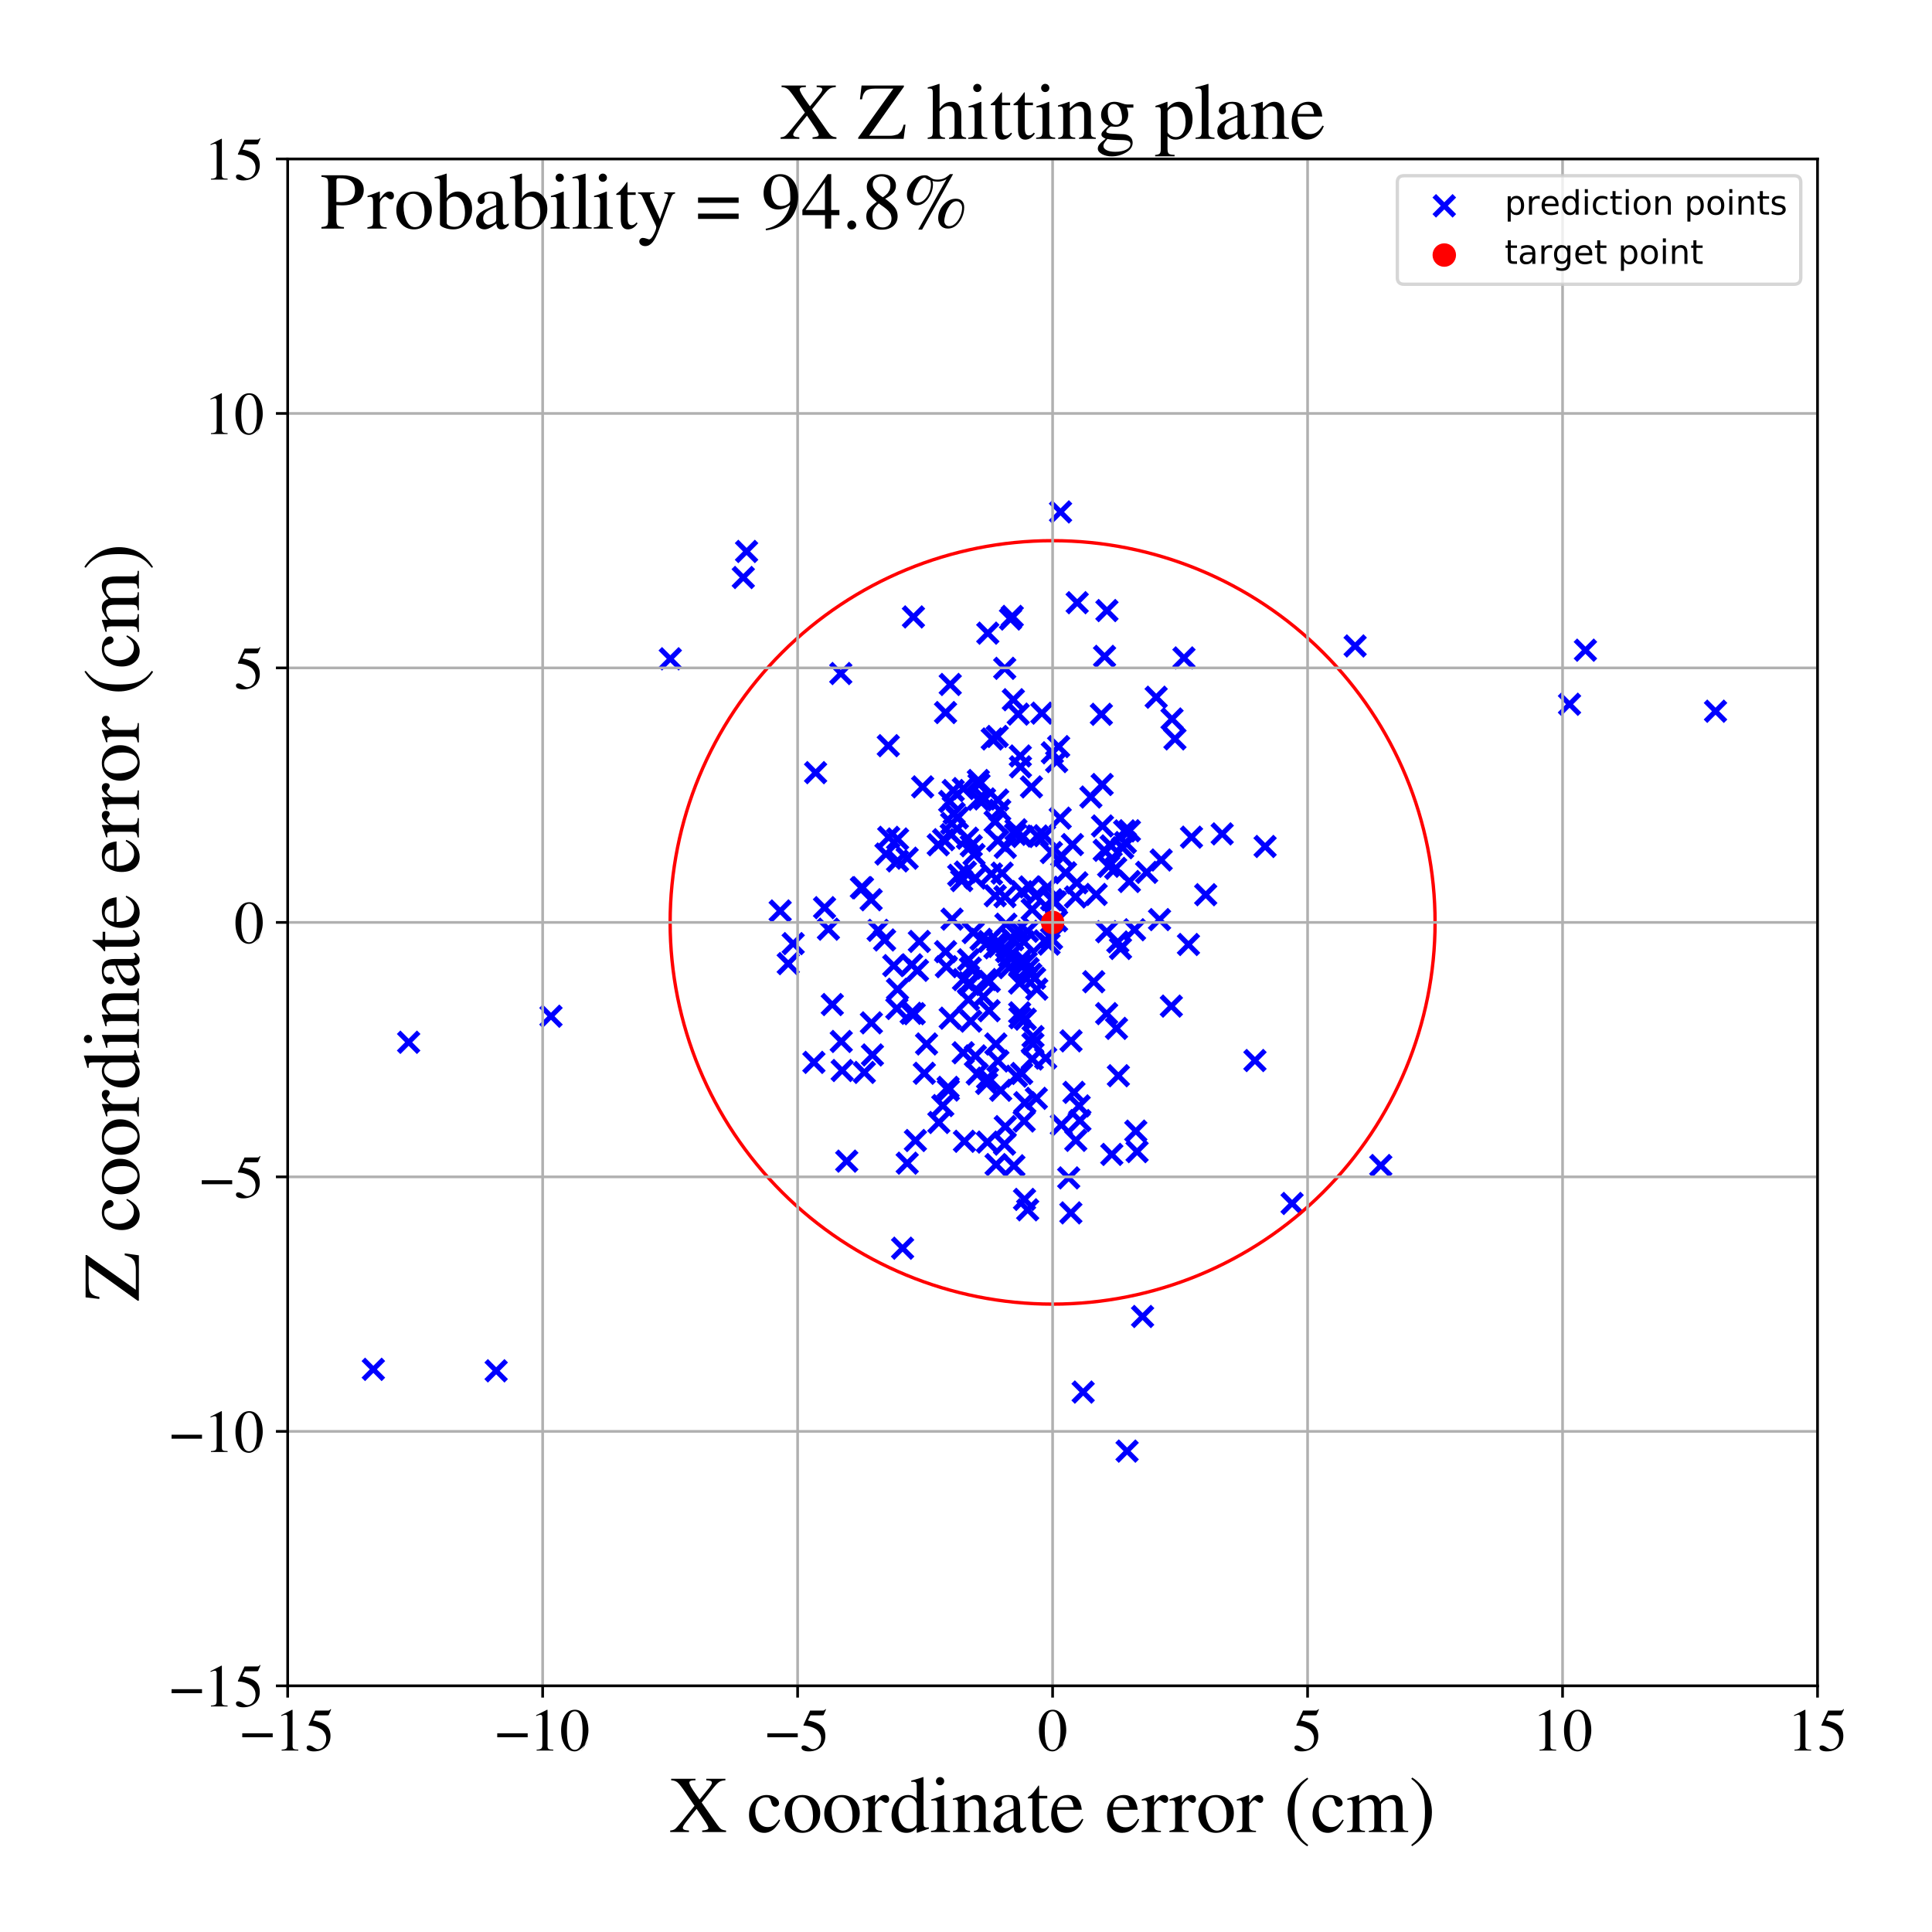 <?xml version="1.0" encoding="utf-8" standalone="no"?>
<!DOCTYPE svg PUBLIC "-//W3C//DTD SVG 1.1//EN"
  "http://www.w3.org/Graphics/SVG/1.1/DTD/svg11.dtd">
<!-- Created with matplotlib (https://matplotlib.org/) -->
<svg height="576pt" version="1.1" viewBox="0 0 576 576" width="576pt" xmlns="http://www.w3.org/2000/svg" xmlns:xlink="http://www.w3.org/1999/xlink">
 <defs>
  <style type="text/css">
*{stroke-linecap:butt;stroke-linejoin:round;}
  </style>
 </defs>
 <g id="figure_1">
  <g id="patch_1">
   <path d="M 0 576 
L 576 576 
L 576 0 
L 0 0 
z
" style="fill:#ffffff;"/>
  </g>
  <g id="axes_1">
   <g id="patch_2">
    <path d="M 85.766 502.609 
L 541.875 502.609 
L 541.875 47.391 
L 85.766 47.391 
z
" style="fill:#ffffff;"/>
   </g>
   <g id="PathCollection_1">
    <defs>
     <path d="M -3 3 
L 3 -3 
M -3 -3 
L 3 3 
" id="m15628ea49d" style="stroke:#0000ff;stroke-width:1.5;"/>
    </defs>
    <g clip-path="url(#p9fe79e7b0c)">
     <use style="fill:#0000ff;stroke:#0000ff;stroke-width:1.5;" x="315.002" xlink:href="#m15628ea49d" y="274.531"/>
     <use style="fill:#0000ff;stroke:#0000ff;stroke-width:1.5;" x="111.312" xlink:href="#m15628ea49d" y="408.253"/>
     <use style="fill:#0000ff;stroke:#0000ff;stroke-width:1.5;" x="297.463" xlink:href="#m15628ea49d" y="250.595"/>
     <use style="fill:#0000ff;stroke:#0000ff;stroke-width:1.5;" x="291.877" xlink:href="#m15628ea49d" y="233.852"/>
     <use style="fill:#0000ff;stroke:#0000ff;stroke-width:1.5;" x="267.378" xlink:href="#m15628ea49d" y="300.666"/>
     <use style="fill:#0000ff;stroke:#0000ff;stroke-width:1.5;" x="300.96" xlink:href="#m15628ea49d" y="285.199"/>
     <use style="fill:#0000ff;stroke:#0000ff;stroke-width:1.5;" x="329.206" xlink:href="#m15628ea49d" y="253.518"/>
     <use style="fill:#0000ff;stroke:#0000ff;stroke-width:1.5;" x="294.888" xlink:href="#m15628ea49d" y="301.331"/>
     <use style="fill:#0000ff;stroke:#0000ff;stroke-width:1.5;" x="272.328" xlink:href="#m15628ea49d" y="183.931"/>
     <use style="fill:#0000ff;stroke:#0000ff;stroke-width:1.5;" x="271.782" xlink:href="#m15628ea49d" y="287.644"/>
     <use style="fill:#0000ff;stroke:#0000ff;stroke-width:1.5;" x="320.732" xlink:href="#m15628ea49d" y="339.981"/>
     <use style="fill:#0000ff;stroke:#0000ff;stroke-width:1.5;" x="309.098" xlink:href="#m15628ea49d" y="294.897"/>
     <use style="fill:#0000ff;stroke:#0000ff;stroke-width:1.5;" x="328.594" xlink:href="#m15628ea49d" y="233.888"/>
     <use style="fill:#0000ff;stroke:#0000ff;stroke-width:1.5;" x="147.924" xlink:href="#m15628ea49d" y="408.689"/>
     <use style="fill:#0000ff;stroke:#0000ff;stroke-width:1.5;" x="298.77" xlink:href="#m15628ea49d" y="260.308"/>
     <use style="fill:#0000ff;stroke:#0000ff;stroke-width:1.5;" x="289.039" xlink:href="#m15628ea49d" y="293.515"/>
     <use style="fill:#0000ff;stroke:#0000ff;stroke-width:1.5;" x="306.39" xlink:href="#m15628ea49d" y="360.692"/>
     <use style="fill:#0000ff;stroke:#0000ff;stroke-width:1.5;" x="305.962" xlink:href="#m15628ea49d" y="286.947"/>
     <use style="fill:#0000ff;stroke:#0000ff;stroke-width:1.5;" x="305.673" xlink:href="#m15628ea49d" y="303.854"/>
     <use style="fill:#0000ff;stroke:#0000ff;stroke-width:1.5;" x="285.426" xlink:href="#m15628ea49d" y="243.846"/>
     <use style="fill:#0000ff;stroke:#0000ff;stroke-width:1.5;" x="350.293" xlink:href="#m15628ea49d" y="220.295"/>
     <use style="fill:#0000ff;stroke:#0000ff;stroke-width:1.5;" x="283.835" xlink:href="#m15628ea49d" y="274.031"/>
     <use style="fill:#0000ff;stroke:#0000ff;stroke-width:1.5;" x="338.623" xlink:href="#m15628ea49d" y="337.231"/>
     <use style="fill:#0000ff;stroke:#0000ff;stroke-width:1.5;" x="295.818" xlink:href="#m15628ea49d" y="220.311"/>
     <use style="fill:#0000ff;stroke:#0000ff;stroke-width:1.5;" x="299.699" xlink:href="#m15628ea49d" y="335.88"/>
     <use style="fill:#0000ff;stroke:#0000ff;stroke-width:1.5;" x="313.457" xlink:href="#m15628ea49d" y="254.177"/>
     <use style="fill:#0000ff;stroke:#0000ff;stroke-width:1.5;" x="289.432" xlink:href="#m15628ea49d" y="304.434"/>
     <use style="fill:#0000ff;stroke:#0000ff;stroke-width:1.5;" x="332.628" xlink:href="#m15628ea49d" y="258.886"/>
     <use style="fill:#0000ff;stroke:#0000ff;stroke-width:1.5;" x="291.36" xlink:href="#m15628ea49d" y="320.199"/>
     <use style="fill:#0000ff;stroke:#0000ff;stroke-width:1.5;" x="340.642" xlink:href="#m15628ea49d" y="392.492"/>
     <use style="fill:#0000ff;stroke:#0000ff;stroke-width:1.5;" x="307.73" xlink:href="#m15628ea49d" y="271.139"/>
     <use style="fill:#0000ff;stroke:#0000ff;stroke-width:1.5;" x="296.677" xlink:href="#m15628ea49d" y="244.942"/>
     <use style="fill:#0000ff;stroke:#0000ff;stroke-width:1.5;" x="299.714" xlink:href="#m15628ea49d" y="252.638"/>
     <use style="fill:#0000ff;stroke:#0000ff;stroke-width:1.5;" x="256.803" xlink:href="#m15628ea49d" y="264.665"/>
     <use style="fill:#0000ff;stroke:#0000ff;stroke-width:1.5;" x="304.09" xlink:href="#m15628ea49d" y="286.52"/>
     <use style="fill:#0000ff;stroke:#0000ff;stroke-width:1.5;" x="329.927" xlink:href="#m15628ea49d" y="302.199"/>
     <use style="fill:#0000ff;stroke:#0000ff;stroke-width:1.5;" x="309.28" xlink:href="#m15628ea49d" y="249.247"/>
     <use style="fill:#0000ff;stroke:#0000ff;stroke-width:1.5;" x="322.928" xlink:href="#m15628ea49d" y="415.029"/>
     <use style="fill:#0000ff;stroke:#0000ff;stroke-width:1.5;" x="281.326" xlink:href="#m15628ea49d" y="250.345"/>
     <use style="fill:#0000ff;stroke:#0000ff;stroke-width:1.5;" x="304.608" xlink:href="#m15628ea49d" y="320.038"/>
     <use style="fill:#0000ff;stroke:#0000ff;stroke-width:1.5;" x="312.296" xlink:href="#m15628ea49d" y="264.513"/>
     <use style="fill:#0000ff;stroke:#0000ff;stroke-width:1.5;" x="303.571" xlink:href="#m15628ea49d" y="212.908"/>
     <use style="fill:#0000ff;stroke:#0000ff;stroke-width:1.5;" x="321.738" xlink:href="#m15628ea49d" y="329.714"/>
     <use style="fill:#0000ff;stroke:#0000ff;stroke-width:1.5;" x="297.698" xlink:href="#m15628ea49d" y="282.164"/>
     <use style="fill:#0000ff;stroke:#0000ff;stroke-width:1.5;" x="307.035" xlink:href="#m15628ea49d" y="264.426"/>
     <use style="fill:#0000ff;stroke:#0000ff;stroke-width:1.5;" x="294.37" xlink:href="#m15628ea49d" y="340.5"/>
     <use style="fill:#0000ff;stroke:#0000ff;stroke-width:1.5;" x="308.968" xlink:href="#m15628ea49d" y="327.458"/>
     <use style="fill:#0000ff;stroke:#0000ff;stroke-width:1.5;" x="283.725" xlink:href="#m15628ea49d" y="245.495"/>
     <use style="fill:#0000ff;stroke:#0000ff;stroke-width:1.5;" x="269.095" xlink:href="#m15628ea49d" y="372.134"/>
     <use style="fill:#0000ff;stroke:#0000ff;stroke-width:1.5;" x="290.156" xlink:href="#m15628ea49d" y="278.037"/>
     <use style="fill:#0000ff;stroke:#0000ff;stroke-width:1.5;" x="287.534" xlink:href="#m15628ea49d" y="340.257"/>
     <use style="fill:#0000ff;stroke:#0000ff;stroke-width:1.5;" x="304.239" xlink:href="#m15628ea49d" y="228.623"/>
     <use style="fill:#0000ff;stroke:#0000ff;stroke-width:1.5;" x="295.598" xlink:href="#m15628ea49d" y="260.57"/>
     <use style="fill:#0000ff;stroke:#0000ff;stroke-width:1.5;" x="330.524" xlink:href="#m15628ea49d" y="258.274"/>
     <use style="fill:#0000ff;stroke:#0000ff;stroke-width:1.5;" x="257.689" xlink:href="#m15628ea49d" y="319.724"/>
     <use style="fill:#0000ff;stroke:#0000ff;stroke-width:1.5;" x="333.426" xlink:href="#m15628ea49d" y="320.711"/>
     <use style="fill:#0000ff;stroke:#0000ff;stroke-width:1.5;" x="297.51" xlink:href="#m15628ea49d" y="316.322"/>
     <use style="fill:#0000ff;stroke:#0000ff;stroke-width:1.5;" x="235.003" xlink:href="#m15628ea49d" y="287.292"/>
     <use style="fill:#0000ff;stroke:#0000ff;stroke-width:1.5;" x="299.491" xlink:href="#m15628ea49d" y="341.111"/>
     <use style="fill:#0000ff;stroke:#0000ff;stroke-width:1.5;" x="294.498" xlink:href="#m15628ea49d" y="188.769"/>
     <use style="fill:#0000ff;stroke:#0000ff;stroke-width:1.5;" x="303.039" xlink:href="#m15628ea49d" y="320.851"/>
     <use style="fill:#0000ff;stroke:#0000ff;stroke-width:1.5;" x="261.807" xlink:href="#m15628ea49d" y="277.367"/>
     <use style="fill:#0000ff;stroke:#0000ff;stroke-width:1.5;" x="307.323" xlink:href="#m15628ea49d" y="290.435"/>
     <use style="fill:#0000ff;stroke:#0000ff;stroke-width:1.5;" x="411.664" xlink:href="#m15628ea49d" y="347.484"/>
     <use style="fill:#0000ff;stroke:#0000ff;stroke-width:1.5;" x="299.617" xlink:href="#m15628ea49d" y="267.334"/>
     <use style="fill:#0000ff;stroke:#0000ff;stroke-width:1.5;" x="245.832" xlink:href="#m15628ea49d" y="270.609"/>
     <use style="fill:#0000ff;stroke:#0000ff;stroke-width:1.5;" x="283.137" xlink:href="#m15628ea49d" y="238.937"/>
     <use style="fill:#0000ff;stroke:#0000ff;stroke-width:1.5;" x="298.053" xlink:href="#m15628ea49d" y="241.574"/>
     <use style="fill:#0000ff;stroke:#0000ff;stroke-width:1.5;" x="243.163" xlink:href="#m15628ea49d" y="230.353"/>
     <use style="fill:#0000ff;stroke:#0000ff;stroke-width:1.5;" x="314.631" xlink:href="#m15628ea49d" y="268.897"/>
     <use style="fill:#0000ff;stroke:#0000ff;stroke-width:1.5;" x="263.727" xlink:href="#m15628ea49d" y="280.239"/>
     <use style="fill:#0000ff;stroke:#0000ff;stroke-width:1.5;" x="345.699" xlink:href="#m15628ea49d" y="274.166"/>
     <use style="fill:#0000ff;stroke:#0000ff;stroke-width:1.5;" x="336.022" xlink:href="#m15628ea49d" y="432.627"/>
     <use style="fill:#0000ff;stroke:#0000ff;stroke-width:1.5;" x="282.654" xlink:href="#m15628ea49d" y="324.175"/>
     <use style="fill:#0000ff;stroke:#0000ff;stroke-width:1.5;" x="287.165" xlink:href="#m15628ea49d" y="313.871"/>
     <use style="fill:#0000ff;stroke:#0000ff;stroke-width:1.5;" x="331.471" xlink:href="#m15628ea49d" y="344.171"/>
     <use style="fill:#0000ff;stroke:#0000ff;stroke-width:1.5;" x="290.806" xlink:href="#m15628ea49d" y="314.799"/>
     <use style="fill:#0000ff;stroke:#0000ff;stroke-width:1.5;" x="302.897" xlink:href="#m15628ea49d" y="247.393"/>
     <use style="fill:#0000ff;stroke:#0000ff;stroke-width:1.5;" x="271.648" xlink:href="#m15628ea49d" y="302.107"/>
     <use style="fill:#0000ff;stroke:#0000ff;stroke-width:1.5;" x="311.424" xlink:href="#m15628ea49d" y="249.15"/>
     <use style="fill:#0000ff;stroke:#0000ff;stroke-width:1.5;" x="511.461" xlink:href="#m15628ea49d" y="212.042"/>
     <use style="fill:#0000ff;stroke:#0000ff;stroke-width:1.5;" x="267.6" xlink:href="#m15628ea49d" y="250.126"/>
     <use style="fill:#0000ff;stroke:#0000ff;stroke-width:1.5;" x="326.085" xlink:href="#m15628ea49d" y="292.691"/>
     <use style="fill:#0000ff;stroke:#0000ff;stroke-width:1.5;" x="283.286" xlink:href="#m15628ea49d" y="303.555"/>
     <use style="fill:#0000ff;stroke:#0000ff;stroke-width:1.5;" x="328.691" xlink:href="#m15628ea49d" y="246.251"/>
     <use style="fill:#0000ff;stroke:#0000ff;stroke-width:1.5;" x="364.383" xlink:href="#m15628ea49d" y="248.61"/>
     <use style="fill:#0000ff;stroke:#0000ff;stroke-width:1.5;" x="121.832" xlink:href="#m15628ea49d" y="310.739"/>
     <use style="fill:#0000ff;stroke:#0000ff;stroke-width:1.5;" x="236.476" xlink:href="#m15628ea49d" y="281.328"/>
     <use style="fill:#0000ff;stroke:#0000ff;stroke-width:1.5;" x="275.575" xlink:href="#m15628ea49d" y="319.982"/>
     <use style="fill:#0000ff;stroke:#0000ff;stroke-width:1.5;" x="242.655" xlink:href="#m15628ea49d" y="316.732"/>
     <use style="fill:#0000ff;stroke:#0000ff;stroke-width:1.5;" x="305.343" xlink:href="#m15628ea49d" y="334.219"/>
     <use style="fill:#0000ff;stroke:#0000ff;stroke-width:1.5;" x="252.442" xlink:href="#m15628ea49d" y="346.179"/>
     <use style="fill:#0000ff;stroke:#0000ff;stroke-width:1.5;" x="304.076" xlink:href="#m15628ea49d" y="303.42"/>
     <use style="fill:#0000ff;stroke:#0000ff;stroke-width:1.5;" x="310.622" xlink:href="#m15628ea49d" y="212.614"/>
     <use style="fill:#0000ff;stroke:#0000ff;stroke-width:1.5;" x="291.711" xlink:href="#m15628ea49d" y="238.319"/>
     <use style="fill:#0000ff;stroke:#0000ff;stroke-width:1.5;" x="307.98" xlink:href="#m15628ea49d" y="309.045"/>
     <use style="fill:#0000ff;stroke:#0000ff;stroke-width:1.5;" x="374.144" xlink:href="#m15628ea49d" y="316.181"/>
     <use style="fill:#0000ff;stroke:#0000ff;stroke-width:1.5;" x="317.685" xlink:href="#m15628ea49d" y="260.204"/>
     <use style="fill:#0000ff;stroke:#0000ff;stroke-width:1.5;" x="316.549" xlink:href="#m15628ea49d" y="255.227"/>
     <use style="fill:#0000ff;stroke:#0000ff;stroke-width:1.5;" x="305.45" xlink:href="#m15628ea49d" y="357.583"/>
     <use style="fill:#0000ff;stroke:#0000ff;stroke-width:1.5;" x="290.395" xlink:href="#m15628ea49d" y="254.77"/>
     <use style="fill:#0000ff;stroke:#0000ff;stroke-width:1.5;" x="316.083" xlink:href="#m15628ea49d" y="243.925"/>
     <use style="fill:#0000ff;stroke:#0000ff;stroke-width:1.5;" x="315.027" xlink:href="#m15628ea49d" y="227.057"/>
     <use style="fill:#0000ff;stroke:#0000ff;stroke-width:1.5;" x="354.321" xlink:href="#m15628ea49d" y="281.587"/>
     <use style="fill:#0000ff;stroke:#0000ff;stroke-width:1.5;" x="264.837" xlink:href="#m15628ea49d" y="222.313"/>
     <use style="fill:#0000ff;stroke:#0000ff;stroke-width:1.5;" x="308.461" xlink:href="#m15628ea49d" y="291.666"/>
     <use style="fill:#0000ff;stroke:#0000ff;stroke-width:1.5;" x="301.269" xlink:href="#m15628ea49d" y="184.557"/>
     <use style="fill:#0000ff;stroke:#0000ff;stroke-width:1.5;" x="404.013" xlink:href="#m15628ea49d" y="192.584"/>
     <use style="fill:#0000ff;stroke:#0000ff;stroke-width:1.5;" x="294.947" xlink:href="#m15628ea49d" y="292.546"/>
     <use style="fill:#0000ff;stroke:#0000ff;stroke-width:1.5;" x="259.719" xlink:href="#m15628ea49d" y="268.251"/>
     <use style="fill:#0000ff;stroke:#0000ff;stroke-width:1.5;" x="260.108" xlink:href="#m15628ea49d" y="314.519"/>
     <use style="fill:#0000ff;stroke:#0000ff;stroke-width:1.5;" x="281.081" xlink:href="#m15628ea49d" y="329.61"/>
     <use style="fill:#0000ff;stroke:#0000ff;stroke-width:1.5;" x="304.186" xlink:href="#m15628ea49d" y="225.389"/>
     <use style="fill:#0000ff;stroke:#0000ff;stroke-width:1.5;" x="293.524" xlink:href="#m15628ea49d" y="238.192"/>
     <use style="fill:#0000ff;stroke:#0000ff;stroke-width:1.5;" x="385.225" xlink:href="#m15628ea49d" y="358.796"/>
     <use style="fill:#0000ff;stroke:#0000ff;stroke-width:1.5;" x="288.763" xlink:href="#m15628ea49d" y="286.137"/>
     <use style="fill:#0000ff;stroke:#0000ff;stroke-width:1.5;" x="319.728" xlink:href="#m15628ea49d" y="251.802"/>
     <use style="fill:#0000ff;stroke:#0000ff;stroke-width:1.5;" x="299.889" xlink:href="#m15628ea49d" y="275.54"/>
     <use style="fill:#0000ff;stroke:#0000ff;stroke-width:1.5;" x="279.724" xlink:href="#m15628ea49d" y="251.864"/>
     <use style="fill:#0000ff;stroke:#0000ff;stroke-width:1.5;" x="276.242" xlink:href="#m15628ea49d" y="311.243"/>
     <use style="fill:#0000ff;stroke:#0000ff;stroke-width:1.5;" x="306.528" xlink:href="#m15628ea49d" y="288.756"/>
     <use style="fill:#0000ff;stroke:#0000ff;stroke-width:1.5;" x="312.769" xlink:href="#m15628ea49d" y="281.479"/>
     <use style="fill:#0000ff;stroke:#0000ff;stroke-width:1.5;" x="300.101" xlink:href="#m15628ea49d" y="283.71"/>
     <use style="fill:#0000ff;stroke:#0000ff;stroke-width:1.5;" x="248.145" xlink:href="#m15628ea49d" y="299.492"/>
     <use style="fill:#0000ff;stroke:#0000ff;stroke-width:1.5;" x="319.316" xlink:href="#m15628ea49d" y="310.323"/>
     <use style="fill:#0000ff;stroke:#0000ff;stroke-width:1.5;" x="297.48" xlink:href="#m15628ea49d" y="280.667"/>
     <use style="fill:#0000ff;stroke:#0000ff;stroke-width:1.5;" x="307.754" xlink:href="#m15628ea49d" y="315.734"/>
     <use style="fill:#0000ff;stroke:#0000ff;stroke-width:1.5;" x="283.303" xlink:href="#m15628ea49d" y="204.062"/>
     <use style="fill:#0000ff;stroke:#0000ff;stroke-width:1.5;" x="199.844" xlink:href="#m15628ea49d" y="196.412"/>
     <use style="fill:#0000ff;stroke:#0000ff;stroke-width:1.5;" x="287.205" xlink:href="#m15628ea49d" y="235.103"/>
     <use style="fill:#0000ff;stroke:#0000ff;stroke-width:1.5;" x="339.006" xlink:href="#m15628ea49d" y="343.339"/>
     <use style="fill:#0000ff;stroke:#0000ff;stroke-width:1.5;" x="302.276" xlink:href="#m15628ea49d" y="347.558"/>
     <use style="fill:#0000ff;stroke:#0000ff;stroke-width:1.5;" x="274.094" xlink:href="#m15628ea49d" y="280.675"/>
     <use style="fill:#0000ff;stroke:#0000ff;stroke-width:1.5;" x="288.45" xlink:href="#m15628ea49d" y="249.896"/>
     <use style="fill:#0000ff;stroke:#0000ff;stroke-width:1.5;" x="472.677" xlink:href="#m15628ea49d" y="193.849"/>
     <use style="fill:#0000ff;stroke:#0000ff;stroke-width:1.5;" x="338.248" xlink:href="#m15628ea49d" y="277.192"/>
     <use style="fill:#0000ff;stroke:#0000ff;stroke-width:1.5;" x="304.145" xlink:href="#m15628ea49d" y="287.706"/>
     <use style="fill:#0000ff;stroke:#0000ff;stroke-width:1.5;" x="293.981" xlink:href="#m15628ea49d" y="292.038"/>
     <use style="fill:#0000ff;stroke:#0000ff;stroke-width:1.5;" x="300.075" xlink:href="#m15628ea49d" y="287.167"/>
     <use style="fill:#0000ff;stroke:#0000ff;stroke-width:1.5;" x="355.228" xlink:href="#m15628ea49d" y="249.592"/>
     <use style="fill:#0000ff;stroke:#0000ff;stroke-width:1.5;" x="266.462" xlink:href="#m15628ea49d" y="287.887"/>
     <use style="fill:#0000ff;stroke:#0000ff;stroke-width:1.5;" x="273.537" xlink:href="#m15628ea49d" y="289.295"/>
     <use style="fill:#0000ff;stroke:#0000ff;stroke-width:1.5;" x="349.22" xlink:href="#m15628ea49d" y="299.961"/>
     <use style="fill:#0000ff;stroke:#0000ff;stroke-width:1.5;" x="299.545" xlink:href="#m15628ea49d" y="199.253"/>
     <use style="fill:#0000ff;stroke:#0000ff;stroke-width:1.5;" x="316.19" xlink:href="#m15628ea49d" y="152.627"/>
     <use style="fill:#0000ff;stroke:#0000ff;stroke-width:1.5;" x="259.795" xlink:href="#m15628ea49d" y="304.95"/>
     <use style="fill:#0000ff;stroke:#0000ff;stroke-width:1.5;" x="313.504" xlink:href="#m15628ea49d" y="279.818"/>
     <use style="fill:#0000ff;stroke:#0000ff;stroke-width:1.5;" x="331.273" xlink:href="#m15628ea49d" y="252.188"/>
     <use style="fill:#0000ff;stroke:#0000ff;stroke-width:1.5;" x="294.834" xlink:href="#m15628ea49d" y="280.69"/>
     <use style="fill:#0000ff;stroke:#0000ff;stroke-width:1.5;" x="328.359" xlink:href="#m15628ea49d" y="212.961"/>
     <use style="fill:#0000ff;stroke:#0000ff;stroke-width:1.5;" x="318.62" xlink:href="#m15628ea49d" y="351.172"/>
     <use style="fill:#0000ff;stroke:#0000ff;stroke-width:1.5;" x="306.311" xlink:href="#m15628ea49d" y="277.652"/>
     <use style="fill:#0000ff;stroke:#0000ff;stroke-width:1.5;" x="272.919" xlink:href="#m15628ea49d" y="340.024"/>
     <use style="fill:#0000ff;stroke:#0000ff;stroke-width:1.5;" x="321.048" xlink:href="#m15628ea49d" y="263.201"/>
     <use style="fill:#0000ff;stroke:#0000ff;stroke-width:1.5;" x="311.427" xlink:href="#m15628ea49d" y="280.501"/>
     <use style="fill:#0000ff;stroke:#0000ff;stroke-width:1.5;" x="313.536" xlink:href="#m15628ea49d" y="268.242"/>
     <use style="fill:#0000ff;stroke:#0000ff;stroke-width:1.5;" x="326.803" xlink:href="#m15628ea49d" y="266.661"/>
     <use style="fill:#0000ff;stroke:#0000ff;stroke-width:1.5;" x="303.966" xlink:href="#m15628ea49d" y="293.084"/>
     <use style="fill:#0000ff;stroke:#0000ff;stroke-width:1.5;" x="321.961" xlink:href="#m15628ea49d" y="334.078"/>
     <use style="fill:#0000ff;stroke:#0000ff;stroke-width:1.5;" x="286.717" xlink:href="#m15628ea49d" y="262.532"/>
     <use style="fill:#0000ff;stroke:#0000ff;stroke-width:1.5;" x="303.998" xlink:href="#m15628ea49d" y="301.953"/>
     <use style="fill:#0000ff;stroke:#0000ff;stroke-width:1.5;" x="251.083" xlink:href="#m15628ea49d" y="319.158"/>
     <use style="fill:#0000ff;stroke:#0000ff;stroke-width:1.5;" x="275.077" xlink:href="#m15628ea49d" y="234.595"/>
     <use style="fill:#0000ff;stroke:#0000ff;stroke-width:1.5;" x="332.865" xlink:href="#m15628ea49d" y="306.598"/>
     <use style="fill:#0000ff;stroke:#0000ff;stroke-width:1.5;" x="221.605" xlink:href="#m15628ea49d" y="172.177"/>
     <use style="fill:#0000ff;stroke:#0000ff;stroke-width:1.5;" x="296.892" xlink:href="#m15628ea49d" y="311.256"/>
     <use style="fill:#0000ff;stroke:#0000ff;stroke-width:1.5;" x="335.297" xlink:href="#m15628ea49d" y="247.723"/>
     <use style="fill:#0000ff;stroke:#0000ff;stroke-width:1.5;" x="232.6" xlink:href="#m15628ea49d" y="271.59"/>
     <use style="fill:#0000ff;stroke:#0000ff;stroke-width:1.5;" x="330.017" xlink:href="#m15628ea49d" y="182.03"/>
     <use style="fill:#0000ff;stroke:#0000ff;stroke-width:1.5;" x="319.264" xlink:href="#m15628ea49d" y="361.606"/>
     <use style="fill:#0000ff;stroke:#0000ff;stroke-width:1.5;" x="333.258" xlink:href="#m15628ea49d" y="280.837"/>
     <use style="fill:#0000ff;stroke:#0000ff;stroke-width:1.5;" x="272.566" xlink:href="#m15628ea49d" y="302.216"/>
     <use style="fill:#0000ff;stroke:#0000ff;stroke-width:1.5;" x="329.308" xlink:href="#m15628ea49d" y="195.686"/>
     <use style="fill:#0000ff;stroke:#0000ff;stroke-width:1.5;" x="359.463" xlink:href="#m15628ea49d" y="266.744"/>
     <use style="fill:#0000ff;stroke:#0000ff;stroke-width:1.5;" x="250.67" xlink:href="#m15628ea49d" y="200.802"/>
     <use style="fill:#0000ff;stroke:#0000ff;stroke-width:1.5;" x="267.58" xlink:href="#m15628ea49d" y="294.935"/>
     <use style="fill:#0000ff;stroke:#0000ff;stroke-width:1.5;" x="352.98" xlink:href="#m15628ea49d" y="196.154"/>
     <use style="fill:#0000ff;stroke:#0000ff;stroke-width:1.5;" x="301.794" xlink:href="#m15628ea49d" y="183.769"/>
     <use style="fill:#0000ff;stroke:#0000ff;stroke-width:1.5;" x="307.506" xlink:href="#m15628ea49d" y="234.612"/>
     <use style="fill:#0000ff;stroke:#0000ff;stroke-width:1.5;" x="308.744" xlink:href="#m15628ea49d" y="267.075"/>
     <use style="fill:#0000ff;stroke:#0000ff;stroke-width:1.5;" x="377.171" xlink:href="#m15628ea49d" y="252.367"/>
     <use style="fill:#0000ff;stroke:#0000ff;stroke-width:1.5;" x="335.507" xlink:href="#m15628ea49d" y="251.195"/>
     <use style="fill:#0000ff;stroke:#0000ff;stroke-width:1.5;" x="281.909" xlink:href="#m15628ea49d" y="283.719"/>
     <use style="fill:#0000ff;stroke:#0000ff;stroke-width:1.5;" x="270.45" xlink:href="#m15628ea49d" y="255.861"/>
     <use style="fill:#0000ff;stroke:#0000ff;stroke-width:1.5;" x="302.751" xlink:href="#m15628ea49d" y="248.746"/>
     <use style="fill:#0000ff;stroke:#0000ff;stroke-width:1.5;" x="316.442" xlink:href="#m15628ea49d" y="335.368"/>
     <use style="fill:#0000ff;stroke:#0000ff;stroke-width:1.5;" x="296.611" xlink:href="#m15628ea49d" y="282.576"/>
     <use style="fill:#0000ff;stroke:#0000ff;stroke-width:1.5;" x="304.666" xlink:href="#m15628ea49d" y="265.827"/>
     <use style="fill:#0000ff;stroke:#0000ff;stroke-width:1.5;" x="289.305" xlink:href="#m15628ea49d" y="288.63"/>
     <use style="fill:#0000ff;stroke:#0000ff;stroke-width:1.5;" x="311.76" xlink:href="#m15628ea49d" y="315.458"/>
     <use style="fill:#0000ff;stroke:#0000ff;stroke-width:1.5;" x="304.937" xlink:href="#m15628ea49d" y="249.39"/>
     <use style="fill:#0000ff;stroke:#0000ff;stroke-width:1.5;" x="325.237" xlink:href="#m15628ea49d" y="237.625"/>
     <use style="fill:#0000ff;stroke:#0000ff;stroke-width:1.5;" x="284.478" xlink:href="#m15628ea49d" y="242.492"/>
     <use style="fill:#0000ff;stroke:#0000ff;stroke-width:1.5;" x="349.42" xlink:href="#m15628ea49d" y="214.359"/>
     <use style="fill:#0000ff;stroke:#0000ff;stroke-width:1.5;" x="284.194" xlink:href="#m15628ea49d" y="235.678"/>
     <use style="fill:#0000ff;stroke:#0000ff;stroke-width:1.5;" x="267.588" xlink:href="#m15628ea49d" y="256.668"/>
     <use style="fill:#0000ff;stroke:#0000ff;stroke-width:1.5;" x="307.954" xlink:href="#m15628ea49d" y="311.179"/>
     <use style="fill:#0000ff;stroke:#0000ff;stroke-width:1.5;" x="288.939" xlink:href="#m15628ea49d" y="293.011"/>
     <use style="fill:#0000ff;stroke:#0000ff;stroke-width:1.5;" x="270.475" xlink:href="#m15628ea49d" y="346.787"/>
     <use style="fill:#0000ff;stroke:#0000ff;stroke-width:1.5;" x="301.93" xlink:href="#m15628ea49d" y="280.161"/>
     <use style="fill:#0000ff;stroke:#0000ff;stroke-width:1.5;" x="293.191" xlink:href="#m15628ea49d" y="297.137"/>
     <use style="fill:#0000ff;stroke:#0000ff;stroke-width:1.5;" x="264.139" xlink:href="#m15628ea49d" y="254.62"/>
     <use style="fill:#0000ff;stroke:#0000ff;stroke-width:1.5;" x="297.305" xlink:href="#m15628ea49d" y="219.56"/>
     <use style="fill:#0000ff;stroke:#0000ff;stroke-width:1.5;" x="281.903" xlink:href="#m15628ea49d" y="212.437"/>
     <use style="fill:#0000ff;stroke:#0000ff;stroke-width:1.5;" x="303.597" xlink:href="#m15628ea49d" y="277.263"/>
     <use style="fill:#0000ff;stroke:#0000ff;stroke-width:1.5;" x="336.718" xlink:href="#m15628ea49d" y="247.676"/>
     <use style="fill:#0000ff;stroke:#0000ff;stroke-width:1.5;" x="285.828" xlink:href="#m15628ea49d" y="260.958"/>
     <use style="fill:#0000ff;stroke:#0000ff;stroke-width:1.5;" x="292.482" xlink:href="#m15628ea49d" y="280.057"/>
     <use style="fill:#0000ff;stroke:#0000ff;stroke-width:1.5;" x="334.692" xlink:href="#m15628ea49d" y="252.742"/>
     <use style="fill:#0000ff;stroke:#0000ff;stroke-width:1.5;" x="305.538" xlink:href="#m15628ea49d" y="328.747"/>
     <use style="fill:#0000ff;stroke:#0000ff;stroke-width:1.5;" x="291.68" xlink:href="#m15628ea49d" y="232.689"/>
     <use style="fill:#0000ff;stroke:#0000ff;stroke-width:1.5;" x="294.428" xlink:href="#m15628ea49d" y="321.438"/>
     <use style="fill:#0000ff;stroke:#0000ff;stroke-width:1.5;" x="282.744" xlink:href="#m15628ea49d" y="324.992"/>
     <use style="fill:#0000ff;stroke:#0000ff;stroke-width:1.5;" x="329.958" xlink:href="#m15628ea49d" y="277.78"/>
     <use style="fill:#0000ff;stroke:#0000ff;stroke-width:1.5;" x="290.734" xlink:href="#m15628ea49d" y="261.784"/>
     <use style="fill:#0000ff;stroke:#0000ff;stroke-width:1.5;" x="222.58" xlink:href="#m15628ea49d" y="164.407"/>
     <use style="fill:#0000ff;stroke:#0000ff;stroke-width:1.5;" x="334.062" xlink:href="#m15628ea49d" y="282.772"/>
     <use style="fill:#0000ff;stroke:#0000ff;stroke-width:1.5;" x="296.97" xlink:href="#m15628ea49d" y="347.204"/>
     <use style="fill:#0000ff;stroke:#0000ff;stroke-width:1.5;" x="341.861" xlink:href="#m15628ea49d" y="260.076"/>
     <use style="fill:#0000ff;stroke:#0000ff;stroke-width:1.5;" x="287.249" xlink:href="#m15628ea49d" y="292.053"/>
     <use style="fill:#0000ff;stroke:#0000ff;stroke-width:1.5;" x="282.148" xlink:href="#m15628ea49d" y="288.203"/>
     <use style="fill:#0000ff;stroke:#0000ff;stroke-width:1.5;" x="294.154" xlink:href="#m15628ea49d" y="323.014"/>
     <use style="fill:#0000ff;stroke:#0000ff;stroke-width:1.5;" x="279.905" xlink:href="#m15628ea49d" y="334.653"/>
     <use style="fill:#0000ff;stroke:#0000ff;stroke-width:1.5;" x="320.641" xlink:href="#m15628ea49d" y="267.412"/>
     <use style="fill:#0000ff;stroke:#0000ff;stroke-width:1.5;" x="296.725" xlink:href="#m15628ea49d" y="267.061"/>
     <use style="fill:#0000ff;stroke:#0000ff;stroke-width:1.5;" x="297.448" xlink:href="#m15628ea49d" y="238.511"/>
     <use style="fill:#0000ff;stroke:#0000ff;stroke-width:1.5;" x="287.826" xlink:href="#m15628ea49d" y="259.996"/>
     <use style="fill:#0000ff;stroke:#0000ff;stroke-width:1.5;" x="315.62" xlink:href="#m15628ea49d" y="222.586"/>
     <use style="fill:#0000ff;stroke:#0000ff;stroke-width:1.5;" x="250.811" xlink:href="#m15628ea49d" y="310.496"/>
     <use style="fill:#0000ff;stroke:#0000ff;stroke-width:1.5;" x="302.115" xlink:href="#m15628ea49d" y="208.61"/>
     <use style="fill:#0000ff;stroke:#0000ff;stroke-width:1.5;" x="321.151" xlink:href="#m15628ea49d" y="179.686"/>
     <use style="fill:#0000ff;stroke:#0000ff;stroke-width:1.5;" x="264.964" xlink:href="#m15628ea49d" y="249.636"/>
     <use style="fill:#0000ff;stroke:#0000ff;stroke-width:1.5;" x="305.259" xlink:href="#m15628ea49d" y="280.815"/>
     <use style="fill:#0000ff;stroke:#0000ff;stroke-width:1.5;" x="336.707" xlink:href="#m15628ea49d" y="262.805"/>
     <use style="fill:#0000ff;stroke:#0000ff;stroke-width:1.5;" x="467.932" xlink:href="#m15628ea49d" y="209.965"/>
     <use style="fill:#0000ff;stroke:#0000ff;stroke-width:1.5;" x="289.568" xlink:href="#m15628ea49d" y="252.155"/>
     <use style="fill:#0000ff;stroke:#0000ff;stroke-width:1.5;" x="246.982" xlink:href="#m15628ea49d" y="277.022"/>
     <use style="fill:#0000ff;stroke:#0000ff;stroke-width:1.5;" x="344.699" xlink:href="#m15628ea49d" y="207.871"/>
     <use style="fill:#0000ff;stroke:#0000ff;stroke-width:1.5;" x="320.185" xlink:href="#m15628ea49d" y="325.674"/>
     <use style="fill:#0000ff;stroke:#0000ff;stroke-width:1.5;" x="313.734" xlink:href="#m15628ea49d" y="224.433"/>
     <use style="fill:#0000ff;stroke:#0000ff;stroke-width:1.5;" x="164.271" xlink:href="#m15628ea49d" y="302.98"/>
     <use style="fill:#0000ff;stroke:#0000ff;stroke-width:1.5;" x="300.941" xlink:href="#m15628ea49d" y="288.485"/>
     <use style="fill:#0000ff;stroke:#0000ff;stroke-width:1.5;" x="1022.269" xlink:href="#m15628ea49d" y="317.983"/>
     <use style="fill:#0000ff;stroke:#0000ff;stroke-width:1.5;" x="346.191" xlink:href="#m15628ea49d" y="256.398"/>
     <use style="fill:#0000ff;stroke:#0000ff;stroke-width:1.5;" x="257.139" xlink:href="#m15628ea49d" y="264.657"/>
     <use style="fill:#0000ff;stroke:#0000ff;stroke-width:1.5;" x="288.711" xlink:href="#m15628ea49d" y="298.015"/>
     <use style="fill:#0000ff;stroke:#0000ff;stroke-width:1.5;" x="298.349" xlink:href="#m15628ea49d" y="325.049"/>
     <use style="fill:#0000ff;stroke:#0000ff;stroke-width:1.5;" x="1067.678" xlink:href="#m15628ea49d" y="290.712"/>
     <use style="fill:#0000ff;stroke:#0000ff;stroke-width:1.5;" x="283.597" xlink:href="#m15628ea49d" y="248.838"/>
    </g>
   </g>
   <g id="PathCollection_2">
    <defs>
     <path d="M 0 3 
C 0.796 3 1.559 2.684 2.121 2.121 
C 2.684 1.559 3 0.796 3 0 
C 3 -0.796 2.684 -1.559 2.121 -2.121 
C 1.559 -2.684 0.796 -3 0 -3 
C -0.796 -3 -1.559 -2.684 -2.121 -2.121 
C -2.684 -1.559 -3 -0.796 -3 0 
C -3 0.796 -2.684 1.559 -2.121 2.121 
C -1.559 2.684 -0.796 3 0 3 
z
" id="mf576a54c74" style="stroke:#ff0000;"/>
    </defs>
    <g clip-path="url(#p9fe79e7b0c)">
     <use style="fill:#ff0000;stroke:#ff0000;" x="313.82" xlink:href="#mf576a54c74" y="275"/>
    </g>
   </g>
   <g id="patch_3">
    <path clip-path="url(#p9fe79e7b0c)" d="M 313.82 388.805 
C 344.061 388.805 373.067 376.814 394.45 355.472 
C 415.833 334.131 427.848 305.181 427.848 275 
C 427.848 244.819 415.833 215.869 394.45 194.528 
C 373.067 173.186 344.061 161.195 313.82 161.195 
C 283.58 161.195 254.574 173.186 233.191 194.528 
C 211.808 215.869 199.793 244.819 199.793 275 
C 199.793 305.181 211.808 334.131 233.191 355.472 
C 254.574 376.814 283.58 388.805 313.82 388.805 
z
" style="fill:none;stroke:#ff0000;stroke-linejoin:miter;"/>
   </g>
   <g id="matplotlib.axis_1">
    <g id="xtick_1">
     <g id="line2d_1">
      <path clip-path="url(#p9fe79e7b0c)" d="M 85.766 502.609 
L 85.766 47.391 
" style="fill:none;stroke:#b0b0b0;stroke-linecap:square;stroke-width:0.8;"/>
     </g>
     <g id="line2d_2">
      <defs>
       <path d="M 0 0 
L 0 3.5 
" id="m5c94124fac" style="stroke:#000000;stroke-width:0.8;"/>
      </defs>
      <g>
       <use style="stroke:#000000;stroke-width:0.8;" x="85.766" xlink:href="#m5c94124fac" y="502.609"/>
      </g>
     </g>
     <g id="text_1">
      <!-- −15 -->
      <defs>
       <path d="M 3 22 
L 3 28.594 
L 53.406 28.594 
L 53.406 22 
z
" id="FreeSerif-8722"/>
       <path d="M 18.297 59.297 
Q 16.5 59.297 11.094 57.094 
L 11.094 58.5 
L 29.094 67.594 
L 29.906 67.406 
L 29.906 7.406 
Q 29.906 3.797 31.703 2.688 
Q 33.5 1.594 39.406 1.5 
L 39.406 0 
L 11.797 0 
L 11.797 1.5 
Q 17.406 1.703 19.344 3.141 
Q 21.297 4.594 21.297 9.297 
L 21.297 54.594 
Q 21.297 59.297 18.297 59.297 
z
" id="FreeSerif-49"/>
       <path d="M 35.703 19.406 
Q 35.703 24.703 33.344 28.797 
Q 31 32.906 27.641 35.156 
Q 24.297 37.406 20.141 38.844 
Q 16 40.297 12.953 40.75 
Q 9.906 41.203 7.594 41.203 
Q 6.406 41.203 6.406 42 
Q 6.406 42.297 6.5 42.5 
L 17.406 66.203 
L 38.297 66.203 
Q 39.906 66.203 40.844 66.703 
Q 41.797 67.203 42.906 68.797 
L 43.797 68.094 
L 40 59.203 
Q 39.594 58.297 37.703 58.297 
L 18.094 58.297 
L 13.906 49.797 
Q 28.5 47.203 35.594 41.344 
Q 42.703 35.5 42.703 24.203 
Q 42.703 18.297 40.844 13.688 
Q 39 9.094 36.141 6.297 
Q 33.297 3.5 29.547 1.703 
Q 25.797 -0.094 22.344 -0.75 
Q 18.906 -1.406 15.406 -1.406 
Q 9.797 -1.406 6.5 0.25 
Q 3.203 1.906 3.203 4.797 
Q 3.203 8.5 7.5 8.5 
Q 10.297 8.5 14.75 5.391 
Q 19.203 2.297 21.797 2.297 
Q 27.703 2.297 31.703 7.25 
Q 35.703 12.203 35.703 19.406 
z
" id="FreeSerif-53"/>
      </defs>
      <g transform="translate(71.689 521.903)scale(0.18 -0.18)">
       <use xlink:href="#FreeSerif-8722"/>
       <use x="56.4" xlink:href="#FreeSerif-49"/>
       <use x="106.4" xlink:href="#FreeSerif-53"/>
      </g>
     </g>
    </g>
    <g id="xtick_2">
     <g id="line2d_3">
      <path clip-path="url(#p9fe79e7b0c)" d="M 161.784 502.609 
L 161.784 47.391 
" style="fill:none;stroke:#b0b0b0;stroke-linecap:square;stroke-width:0.8;"/>
     </g>
     <g id="line2d_4">
      <g>
       <use style="stroke:#000000;stroke-width:0.8;" x="161.784" xlink:href="#m5c94124fac" y="502.609"/>
      </g>
     </g>
     <g id="text_2">
      <!-- −10 -->
      <defs>
       <path d="M 47.594 17.797 
Q 35.203 -1.406 25 -1.406 
Q 14.797 -1.406 8.594 8.391 
Q 2.406 18.203 2.406 33.594 
Q 2.406 48.094 8.594 57.844 
Q 14.797 67.594 25.406 67.594 
Q 35.203 67.594 41.391 58 
Q 47.594 48.406 47.594 33 
Q 47.594 17.797 35.203 -1.406 
z
M 25.094 65 
Q 12 65 12 32.703 
Q 12 1.203 25 1.203 
Q 38 1.203 38 32.797 
Q 38 48.5 34.703 56.75 
Q 31.406 65 25.094 65 
z
" id="FreeSerif-48"/>
      </defs>
      <g transform="translate(147.707 521.903)scale(0.18 -0.18)">
       <use xlink:href="#FreeSerif-8722"/>
       <use x="56.4" xlink:href="#FreeSerif-49"/>
       <use x="106.4" xlink:href="#FreeSerif-48"/>
      </g>
     </g>
    </g>
    <g id="xtick_3">
     <g id="line2d_5">
      <path clip-path="url(#p9fe79e7b0c)" d="M 237.802 502.609 
L 237.802 47.391 
" style="fill:none;stroke:#b0b0b0;stroke-linecap:square;stroke-width:0.8;"/>
     </g>
     <g id="line2d_6">
      <g>
       <use style="stroke:#000000;stroke-width:0.8;" x="237.802" xlink:href="#m5c94124fac" y="502.609"/>
      </g>
     </g>
     <g id="text_3">
      <!-- −5 -->
      <g transform="translate(228.226 521.903)scale(0.18 -0.18)">
       <use xlink:href="#FreeSerif-8722"/>
       <use x="56.4" xlink:href="#FreeSerif-53"/>
      </g>
     </g>
    </g>
    <g id="xtick_4">
     <g id="line2d_7">
      <path clip-path="url(#p9fe79e7b0c)" d="M 313.82 502.609 
L 313.82 47.391 
" style="fill:none;stroke:#b0b0b0;stroke-linecap:square;stroke-width:0.8;"/>
     </g>
     <g id="line2d_8">
      <g>
       <use style="stroke:#000000;stroke-width:0.8;" x="313.82" xlink:href="#m5c94124fac" y="502.609"/>
      </g>
     </g>
     <g id="text_4">
      <!-- 0 -->
      <g transform="translate(309.32 521.903)scale(0.18 -0.18)">
       <use xlink:href="#FreeSerif-48"/>
      </g>
     </g>
    </g>
    <g id="xtick_5">
     <g id="line2d_9">
      <path clip-path="url(#p9fe79e7b0c)" d="M 389.839 502.609 
L 389.839 47.391 
" style="fill:none;stroke:#b0b0b0;stroke-linecap:square;stroke-width:0.8;"/>
     </g>
     <g id="line2d_10">
      <g>
       <use style="stroke:#000000;stroke-width:0.8;" x="389.839" xlink:href="#m5c94124fac" y="502.609"/>
      </g>
     </g>
     <g id="text_5">
      <!-- 5 -->
      <g transform="translate(385.339 521.903)scale(0.18 -0.18)">
       <use xlink:href="#FreeSerif-53"/>
      </g>
     </g>
    </g>
    <g id="xtick_6">
     <g id="line2d_11">
      <path clip-path="url(#p9fe79e7b0c)" d="M 465.857 502.609 
L 465.857 47.391 
" style="fill:none;stroke:#b0b0b0;stroke-linecap:square;stroke-width:0.8;"/>
     </g>
     <g id="line2d_12">
      <g>
       <use style="stroke:#000000;stroke-width:0.8;" x="465.857" xlink:href="#m5c94124fac" y="502.609"/>
      </g>
     </g>
     <g id="text_6">
      <!-- 10 -->
      <g transform="translate(456.857 521.903)scale(0.18 -0.18)">
       <use xlink:href="#FreeSerif-49"/>
       <use x="50" xlink:href="#FreeSerif-48"/>
      </g>
     </g>
    </g>
    <g id="xtick_7">
     <g id="line2d_13">
      <path clip-path="url(#p9fe79e7b0c)" d="M 541.875 502.609 
L 541.875 47.391 
" style="fill:none;stroke:#b0b0b0;stroke-linecap:square;stroke-width:0.8;"/>
     </g>
     <g id="line2d_14">
      <g>
       <use style="stroke:#000000;stroke-width:0.8;" x="541.875" xlink:href="#m5c94124fac" y="502.609"/>
      </g>
     </g>
     <g id="text_7">
      <!-- 15 -->
      <g transform="translate(532.875 521.903)scale(0.18 -0.18)">
       <use xlink:href="#FreeSerif-49"/>
       <use x="50" xlink:href="#FreeSerif-53"/>
      </g>
     </g>
    </g>
    <g id="text_8">
     <!-- X coordinate error (cm) -->
     <defs>
      <path d="M 69.594 66.203 
L 69.594 64.297 
Q 64.703 64 62.047 62.344 
Q 59.406 60.703 54.703 54.906 
L 40.094 36.703 
L 59.297 9.297 
Q 62.297 5 64.297 3.703 
Q 66.297 2.406 70.406 1.906 
L 70.406 0 
L 40.703 0 
L 40.703 1.906 
Q 44.797 2.297 46.594 2.938 
Q 48.406 3.594 48.406 5 
Q 48.406 7.203 43.297 14.797 
L 33.797 28.797 
L 21.906 14 
Q 16.703 7.5 16.703 5.406 
Q 16.703 3.703 18.297 2.953 
Q 19.906 2.203 24.297 1.906 
L 24.297 0 
L 1 0 
L 1 1.906 
Q 4.906 2.203 7 3.797 
Q 9.094 5.406 15.5 13.297 
L 31.203 32.594 
L 20.297 48.594 
Q 13.297 58.906 10.25 61.5 
Q 7.203 64.094 2.203 64.297 
L 2.203 66.203 
L 32.406 66.203 
L 32.406 64.297 
L 29.594 64.203 
Q 24.797 64.094 24.797 61.297 
Q 24.797 58.094 33.297 46.297 
L 37.5 40.406 
L 48.797 54.203 
Q 52.797 59.203 52.797 61.094 
Q 52.797 62.797 51.344 63.438 
Q 49.906 64.094 45.797 64.297 
L 45.797 66.203 
z
" id="FreeSerif-88"/>
      <path id="FreeSerif-32"/>
      <path d="M 2.5 21.297 
Q 2.5 32.406 9.047 39.203 
Q 15.594 46 24.406 46 
Q 30.703 46 35.25 42.953 
Q 39.797 39.906 39.797 35.703 
Q 39.797 34 38.391 32.75 
Q 37 31.5 35 31.5 
Q 31.594 31.5 30.297 36.094 
L 29.703 38.297 
Q 28.906 41.094 27.703 42.094 
Q 26.5 43.094 23.797 43.094 
Q 17.703 43.094 13.953 38.25 
Q 10.203 33.406 10.203 25.703 
Q 10.203 17.094 14.547 11.641 
Q 18.906 6.203 25.703 6.203 
Q 30 6.203 33.094 8.25 
Q 36.203 10.297 39.797 15.594 
L 41.203 14.703 
Q 40.203 12.703 39.453 11.391 
Q 38.703 10.094 36.75 7.5 
Q 34.797 4.906 32.891 3.297 
Q 31 1.703 27.891 0.344 
Q 24.797 -1 21.5 -1 
Q 13.203 -1 7.844 5.25 
Q 2.5 11.5 2.5 21.297 
z
" id="FreeSerif-99"/>
      <path d="M 24.594 46 
Q 34.203 46 40.391 39.594 
Q 46.594 33.203 46.594 23.406 
Q 46.594 13 40.188 6 
Q 33.797 -1 24.391 -1 
Q 15 -1 8.75 5.75 
Q 2.5 12.5 2.5 22.594 
Q 2.5 32.906 8.641 39.453 
Q 14.797 46 24.594 46 
z
M 11.5 27.5 
Q 11.5 16.797 15.391 9.297 
Q 19.297 1.797 25.594 1.797 
Q 31.203 1.797 34.391 6.594 
Q 37.594 11.406 37.594 19.906 
Q 37.594 30.203 33.594 36.703 
Q 29.594 43.203 23.297 43.203 
Q 18 43.203 14.75 38.891 
Q 11.5 34.594 11.5 27.5 
z
" id="FreeSerif-111"/>
      <path d="M 30.094 36.203 
Q 28.594 36.203 26.391 37.953 
Q 24.203 39.703 23.5 39.703 
Q 21.5 39.703 19 36.797 
Q 16.5 33.906 16.5 31.5 
L 16.5 9 
Q 16.5 4.703 18.203 3.203 
Q 19.906 1.703 25 1.5 
L 25 0 
L 1 0 
L 1 1.5 
Q 5.797 2.406 6.938 3.5 
Q 8.094 4.594 8.094 8.406 
L 8.094 33.406 
Q 8.094 36.703 7.344 38.047 
Q 6.594 39.406 4.703 39.406 
Q 3.094 39.406 1.203 39 
L 1.203 40.594 
Q 9.203 43.203 16 46 
L 16.5 45.797 
L 16.5 36.594 
Q 20.203 41.906 22.797 43.953 
Q 25.406 46 28.5 46 
Q 31.094 46 32.547 44.594 
Q 34 43.203 34 40.703 
Q 34 38.594 32.953 37.391 
Q 31.906 36.203 30.094 36.203 
z
" id="FreeSerif-114"/>
      <path d="M 34.203 -1 
L 33.797 -0.703 
L 33.797 5.703 
Q 29 -1 21 -1 
Q 12.703 -1 7.594 4.953 
Q 2.5 10.906 2.5 20.5 
Q 2.5 31.094 8.594 38.547 
Q 14.703 46 23.297 46 
Q 28.703 46 33.797 41.703 
L 33.797 57.297 
Q 33.797 60.406 32.891 61.406 
Q 32 62.406 29.203 62.406 
Q 27.797 62.406 27 62.297 
L 27 63.906 
Q 36.094 66.297 41.703 68.297 
L 42.203 68.094 
L 42.203 11.406 
Q 42.203 7.906 43.047 6.797 
Q 43.906 5.703 46.594 5.703 
Q 47.094 5.703 48.906 5.797 
L 48.906 4.203 
z
M 24.906 4.203 
Q 28.703 4.203 31.25 6.344 
Q 33.797 8.5 33.797 10.203 
L 33.797 33.203 
Q 33.797 37.203 30.688 40.203 
Q 27.594 43.203 23.594 43.203 
Q 17.906 43.203 14.5 38.094 
Q 11.094 33 11.094 24.5 
Q 11.094 15.297 14.891 9.75 
Q 18.703 4.203 24.906 4.203 
z
" id="FreeSerif-100"/>
      <path d="M 6.203 39.297 
Q 4 39.297 2 39 
L 2 40.5 
Q 9 42.5 17.5 46 
L 17.906 45.703 
L 17.906 10.203 
Q 17.906 4.797 19.156 3.344 
Q 20.406 1.906 25.297 1.5 
L 25.297 0 
L 1.594 0 
L 1.594 1.5 
Q 6.797 1.797 8.141 3.297 
Q 9.5 4.797 9.5 10.203 
L 9.5 33.406 
Q 9.5 36.703 8.75 38 
Q 8 39.297 6.203 39.297 
z
M 12.797 68.297 
Q 15 68.297 16.5 66.797 
Q 18 65.297 18 63.203 
Q 18 61 16.5 59.547 
Q 15 58.094 12.797 58.094 
Q 10.703 58.094 9.25 59.594 
Q 7.797 61.094 7.797 63.188 
Q 7.797 65.297 9.297 66.797 
Q 10.797 68.297 12.797 68.297 
z
" id="FreeSerif-105"/>
      <path d="M 1 39.797 
L 1 41.5 
Q 8.406 43.703 14.797 46 
L 15.5 45.797 
L 15.5 37.906 
Q 20.594 42.703 23.547 44.344 
Q 26.5 46 30 46 
Q 35.5 46 38.641 42.047 
Q 41.797 38.094 41.797 31 
L 41.797 8.094 
Q 41.797 4.406 43 3.156 
Q 44.203 1.906 47.906 1.5 
L 47.906 0 
L 27.094 0 
L 27.094 1.5 
Q 30.906 1.797 32.156 3.5 
Q 33.406 5.203 33.406 9.906 
L 33.406 30.797 
Q 33.406 40.5 26.094 40.5 
Q 23.594 40.5 21.5 39.344 
Q 19.406 38.203 15.797 34.797 
L 15.797 6.703 
Q 15.797 4 17.188 2.891 
Q 18.594 1.797 22.406 1.5 
L 22.406 0 
L 1.203 0 
L 1.203 1.5 
Q 5 1.797 6.203 3.25 
Q 7.406 4.703 7.406 9 
L 7.406 33.797 
Q 7.406 37.5 6.594 38.844 
Q 5.797 40.203 3.703 40.203 
Q 1.797 40.203 1 39.797 
z
" id="FreeSerif-110"/>
      <path d="M 2.5 9.703 
Q 2.5 11.5 2.891 13.047 
Q 3.297 14.594 4.297 15.938 
Q 5.297 17.297 6.188 18.391 
Q 7.094 19.5 8.891 20.641 
Q 10.703 21.797 11.891 22.547 
Q 13.094 23.297 15.547 24.344 
Q 18 25.406 19.297 25.953 
Q 20.594 26.5 23.391 27.594 
Q 26.203 28.703 27.5 29.203 
L 27.5 35.297 
Q 27.5 43.594 19.906 43.594 
Q 16.906 43.594 14.797 42.141 
Q 12.703 40.703 12.703 38.703 
Q 12.703 37.906 12.953 36.5 
Q 13.203 35.094 13.203 34.703 
Q 13.203 33 11.844 31.75 
Q 10.5 30.5 8.703 30.5 
Q 7 30.5 5.703 31.797 
Q 4.406 33.094 4.406 34.797 
Q 4.406 39.5 9.25 42.75 
Q 14.094 46 21.203 46 
Q 29.406 46 32.5 42.047 
Q 35.594 38.094 35.594 30 
L 35.594 10.5 
Q 35.594 7.203 36.25 5.953 
Q 36.906 4.703 38.594 4.703 
Q 40.703 4.703 43 6.594 
L 43 4 
Q 40.406 1.094 38.453 0.047 
Q 36.5 -1 34 -1 
Q 30.906 -1 29.453 0.703 
Q 28 2.406 27.594 6.297 
Q 19 -1 13 -1 
Q 8.406 -1 5.453 2 
Q 2.5 5 2.5 9.703 
z
M 27.5 12.297 
L 27.5 26.797 
Q 18.5 23.5 14.891 20.391 
Q 11.297 17.297 11.297 12.906 
Q 11.297 8.797 13.297 6.797 
Q 15.297 4.797 17.594 4.797 
Q 21 4.797 24.906 7.094 
Q 26.5 8 27 9 
Q 27.5 10 27.5 12.297 
z
" id="FreeSerif-97"/>
      <path d="M 25.906 45 
L 25.906 41.797 
L 15.797 41.797 
L 15.797 13.203 
Q 15.797 8.5 17 6.344 
Q 18.203 4.203 21 4.203 
Q 24.094 4.203 27 7.703 
L 28.297 6.594 
Q 23.5 -1 16.297 -1 
Q 7.406 -1 7.406 11.703 
L 7.406 41.797 
L 2.094 41.797 
Q 1.703 42.094 1.703 42.5 
Q 1.703 43 2 43.297 
Q 2.297 43.594 3.141 44.141 
Q 4 44.703 5.203 45.641 
Q 6.406 46.594 8.5 49.094 
Q 10.594 51.594 13.094 55.094 
Q 14.703 57.406 15.094 57.906 
Q 15.797 57.906 15.797 56.594 
L 15.797 45 
z
" id="FreeSerif-116"/>
      <path d="M 9.703 27.703 
Q 9.906 21.406 11.406 16.844 
Q 12.906 12.297 15.297 10.047 
Q 17.703 7.797 20.141 6.844 
Q 22.594 5.906 25.297 5.906 
Q 30.094 5.906 33.641 8.297 
Q 37.203 10.703 40.797 16.406 
L 42.406 15.703 
Q 39.297 7.594 33.797 3.297 
Q 28.297 -1 21.203 -1 
Q 12.594 -1 7.547 5.047 
Q 2.5 11.094 2.5 21.406 
Q 2.5 32.5 8.344 39.25 
Q 14.203 46 23.406 46 
Q 31 46 35.203 41.453 
Q 39.406 36.906 40.5 27.703 
z
M 9.906 30.906 
L 30.297 30.906 
Q 29.297 37.406 27.188 39.906 
Q 25.094 42.406 20.5 42.406 
Q 11.5 42.406 9.906 30.906 
z
" id="FreeSerif-101"/>
      <path d="M 29.203 -17.703 
Q 26.594 -16.094 23.797 -13.844 
Q 21 -11.594 17.453 -7.594 
Q 13.906 -3.594 11.203 0.953 
Q 8.5 5.5 6.641 11.891 
Q 4.797 18.297 4.797 25.203 
Q 4.797 32.406 6.641 38.844 
Q 8.5 45.297 11 49.547 
Q 13.5 53.797 17.344 57.75 
Q 21.203 61.703 23.703 63.594 
Q 26.203 65.5 29.5 67.594 
L 30.406 66 
Q 26 62.406 23.297 59.5 
Q 20.594 56.594 18.094 51.938 
Q 15.594 47.297 14.5 40.844 
Q 13.406 34.406 13.406 25.5 
Q 13.406 16.203 14.5 9.5 
Q 15.594 2.797 18.094 -1.953 
Q 20.594 -6.703 23.297 -9.703 
Q 26 -12.703 30.406 -16.094 
z
" id="FreeSerif-40"/>
      <path d="M 1.297 39.797 
L 1.297 41.5 
Q 8.5 43.5 15.297 46 
L 16 45.797 
L 16 38.297 
Q 22.203 43 25.203 44.5 
Q 28.203 46 31.5 46 
Q 39.406 46 42.094 37.594 
Q 49.906 46 58.406 46 
Q 70 46 70 28.203 
L 70 7.594 
Q 70 2 74.297 1.703 
L 76.906 1.5 
L 76.906 0 
L 55 0 
L 55 1.5 
Q 59.406 2 60.5 3.203 
Q 61.594 4.406 61.594 8.703 
L 61.594 29.797 
Q 61.594 36 60 38.391 
Q 58.406 40.797 54.094 40.797 
Q 47.5 40.797 43.203 34.703 
L 43.203 9.5 
Q 43.203 4.797 44.641 3.188 
Q 46.094 1.594 50.406 1.5 
L 50.406 0 
L 28 0 
L 28 1.5 
Q 32.297 1.797 33.547 3.094 
Q 34.797 4.406 34.797 8.594 
L 34.797 30.297 
Q 34.797 40.797 28.203 40.797 
Q 25.406 40.797 21.953 39.391 
Q 18.5 38 16.406 34.906 
L 16.406 6.703 
Q 16.406 3.797 17.797 2.75 
Q 19.203 1.703 23.203 1.5 
L 23.203 0 
L 1 0 
L 1 1.5 
Q 5.203 1.594 6.594 3 
Q 8 4.406 8 8.5 
L 8 33.797 
Q 8 37.406 7.25 38.797 
Q 6.5 40.203 4.5 40.203 
Q 3 40.203 1.297 39.797 
z
" id="FreeSerif-109"/>
      <path d="M 4.047 67.703 
Q 6.656 66.094 9.453 63.844 
Q 12.25 61.594 15.797 57.594 
Q 19.344 53.594 22.047 49.047 
Q 24.75 44.5 26.594 38.094 
Q 28.453 31.703 28.453 24.797 
Q 28.453 17.594 26.594 11.141 
Q 24.75 4.703 22.25 0.453 
Q 19.75 -3.797 15.891 -7.75 
Q 12.047 -11.703 9.547 -13.594 
Q 7.047 -15.5 3.75 -17.594 
L 2.844 -16 
Q 7.25 -12.406 9.953 -9.5 
Q 12.656 -6.594 15.156 -1.938 
Q 17.656 2.703 18.75 9.141 
Q 19.844 15.594 19.844 24.5 
Q 19.844 33.797 18.75 40.5 
Q 17.656 47.203 15.156 51.953 
Q 12.656 56.703 9.953 59.703 
Q 7.25 62.703 2.844 66.094 
z
" id="FreeSerif-41"/>
     </defs>
     <g transform="translate(199.571 546.201)scale(0.24 -0.24)">
      <use xlink:href="#FreeSerif-88"/>
      <use x="71.4" xlink:href="#FreeSerif-32"/>
      <use x="96.4" xlink:href="#FreeSerif-99"/>
      <use x="140.784" xlink:href="#FreeSerif-111"/>
      <use x="189.884" xlink:href="#FreeSerif-111"/>
      <use x="238.969" xlink:href="#FreeSerif-114"/>
      <use x="273.453" xlink:href="#FreeSerif-100"/>
      <use x="323.353" xlink:href="#FreeSerif-105"/>
      <use x="351.137" xlink:href="#FreeSerif-110"/>
      <use x="400.037" xlink:href="#FreeSerif-97"/>
      <use x="443.522" xlink:href="#FreeSerif-116"/>
      <use x="471.822" xlink:href="#FreeSerif-101"/>
      <use x="516.222" xlink:href="#FreeSerif-32"/>
      <use x="541.222" xlink:href="#FreeSerif-101"/>
      <use x="585.606" xlink:href="#FreeSerif-114"/>
      <use x="620.106" xlink:href="#FreeSerif-114"/>
      <use x="654.59" xlink:href="#FreeSerif-111"/>
      <use x="703.675" xlink:href="#FreeSerif-114"/>
      <use x="738.175" xlink:href="#FreeSerif-32"/>
      <use x="763.175" xlink:href="#FreeSerif-40"/>
      <use x="796.475" xlink:href="#FreeSerif-99"/>
      <use x="840.859" xlink:href="#FreeSerif-109"/>
      <use x="918.759" xlink:href="#FreeSerif-41"/>
     </g>
    </g>
   </g>
   <g id="matplotlib.axis_2">
    <g id="ytick_1">
     <g id="line2d_15">
      <path clip-path="url(#p9fe79e7b0c)" d="M 85.766 502.609 
L 541.875 502.609 
" style="fill:none;stroke:#b0b0b0;stroke-linecap:square;stroke-width:0.8;"/>
     </g>
     <g id="line2d_16">
      <defs>
       <path d="M 0 0 
L -3.5 0 
" id="m8f66fd18bc" style="stroke:#000000;stroke-width:0.8;"/>
      </defs>
      <g>
       <use style="stroke:#000000;stroke-width:0.8;" x="85.766" xlink:href="#m8f66fd18bc" y="502.609"/>
      </g>
     </g>
     <g id="text_9">
      <!-- −15 -->
      <g transform="translate(50.612 508.756)scale(0.18 -0.18)">
       <use xlink:href="#FreeSerif-8722"/>
       <use x="56.4" xlink:href="#FreeSerif-49"/>
       <use x="106.4" xlink:href="#FreeSerif-53"/>
      </g>
     </g>
    </g>
    <g id="ytick_2">
     <g id="line2d_17">
      <path clip-path="url(#p9fe79e7b0c)" d="M 85.766 426.74 
L 541.875 426.74 
" style="fill:none;stroke:#b0b0b0;stroke-linecap:square;stroke-width:0.8;"/>
     </g>
     <g id="line2d_18">
      <g>
       <use style="stroke:#000000;stroke-width:0.8;" x="85.766" xlink:href="#m8f66fd18bc" y="426.74"/>
      </g>
     </g>
     <g id="text_10">
      <!-- −10 -->
      <g transform="translate(50.612 432.886)scale(0.18 -0.18)">
       <use xlink:href="#FreeSerif-8722"/>
       <use x="56.4" xlink:href="#FreeSerif-49"/>
       <use x="106.4" xlink:href="#FreeSerif-48"/>
      </g>
     </g>
    </g>
    <g id="ytick_3">
     <g id="line2d_19">
      <path clip-path="url(#p9fe79e7b0c)" d="M 85.766 350.87 
L 541.875 350.87 
" style="fill:none;stroke:#b0b0b0;stroke-linecap:square;stroke-width:0.8;"/>
     </g>
     <g id="line2d_20">
      <g>
       <use style="stroke:#000000;stroke-width:0.8;" x="85.766" xlink:href="#m8f66fd18bc" y="350.87"/>
      </g>
     </g>
     <g id="text_11">
      <!-- −5 -->
      <g transform="translate(59.612 357.017)scale(0.18 -0.18)">
       <use xlink:href="#FreeSerif-8722"/>
       <use x="56.4" xlink:href="#FreeSerif-53"/>
      </g>
     </g>
    </g>
    <g id="ytick_4">
     <g id="line2d_21">
      <path clip-path="url(#p9fe79e7b0c)" d="M 85.766 275 
L 541.875 275 
" style="fill:none;stroke:#b0b0b0;stroke-linecap:square;stroke-width:0.8;"/>
     </g>
     <g id="line2d_22">
      <g>
       <use style="stroke:#000000;stroke-width:0.8;" x="85.766" xlink:href="#m8f66fd18bc" y="275"/>
      </g>
     </g>
     <g id="text_12">
      <!-- 0 -->
      <g transform="translate(69.766 281.147)scale(0.18 -0.18)">
       <use xlink:href="#FreeSerif-48"/>
      </g>
     </g>
    </g>
    <g id="ytick_5">
     <g id="line2d_23">
      <path clip-path="url(#p9fe79e7b0c)" d="M 85.766 199.13 
L 541.875 199.13 
" style="fill:none;stroke:#b0b0b0;stroke-linecap:square;stroke-width:0.8;"/>
     </g>
     <g id="line2d_24">
      <g>
       <use style="stroke:#000000;stroke-width:0.8;" x="85.766" xlink:href="#m8f66fd18bc" y="199.13"/>
      </g>
     </g>
     <g id="text_13">
      <!-- 5 -->
      <g transform="translate(69.766 205.277)scale(0.18 -0.18)">
       <use xlink:href="#FreeSerif-53"/>
      </g>
     </g>
    </g>
    <g id="ytick_6">
     <g id="line2d_25">
      <path clip-path="url(#p9fe79e7b0c)" d="M 85.766 123.26 
L 541.875 123.26 
" style="fill:none;stroke:#b0b0b0;stroke-linecap:square;stroke-width:0.8;"/>
     </g>
     <g id="line2d_26">
      <g>
       <use style="stroke:#000000;stroke-width:0.8;" x="85.766" xlink:href="#m8f66fd18bc" y="123.26"/>
      </g>
     </g>
     <g id="text_14">
      <!-- 10 -->
      <g transform="translate(60.766 129.407)scale(0.18 -0.18)">
       <use xlink:href="#FreeSerif-49"/>
       <use x="50" xlink:href="#FreeSerif-48"/>
      </g>
     </g>
    </g>
    <g id="ytick_7">
     <g id="line2d_27">
      <path clip-path="url(#p9fe79e7b0c)" d="M 85.766 47.391 
L 541.875 47.391 
" style="fill:none;stroke:#b0b0b0;stroke-linecap:square;stroke-width:0.8;"/>
     </g>
     <g id="line2d_28">
      <g>
       <use style="stroke:#000000;stroke-width:0.8;" x="85.766" xlink:href="#m8f66fd18bc" y="47.391"/>
      </g>
     </g>
     <g id="text_15">
      <!-- 15 -->
      <g transform="translate(60.766 53.537)scale(0.18 -0.18)">
       <use xlink:href="#FreeSerif-49"/>
       <use x="50" xlink:href="#FreeSerif-53"/>
      </g>
     </g>
    </g>
    <g id="text_16">
     <!-- Z coordinate error (cm) -->
     <defs>
      <path d="M 40.297 3.797 
Q 43.094 3.797 45.391 4.297 
Q 47.703 4.797 49.25 5.297 
Q 50.797 5.797 52.141 7.188 
Q 53.5 8.594 54.141 9.297 
Q 54.797 10 55.594 12.047 
Q 56.406 14.094 56.594 14.688 
Q 56.797 15.297 57.5 17.594 
L 59.797 17.594 
L 57.406 0 
L 1 0 
L 1 1.5 
L 44.703 62.406 
L 22.594 62.406 
Q 17.5 62.406 14.203 61.406 
Q 10.906 60.406 9.25 58.203 
Q 7.594 56 7 54.203 
Q 6.406 52.406 5.797 49.094 
L 3.203 49.094 
L 5.203 66.203 
L 57.797 66.203 
L 57.797 64.703 
L 14.594 3.797 
z
" id="FreeSerif-90"/>
     </defs>
     <g transform="translate(41.404 388.036)rotate(-90)scale(0.24 -0.24)">
      <use xlink:href="#FreeSerif-90"/>
      <use x="61.3" xlink:href="#FreeSerif-32"/>
      <use x="86.3" xlink:href="#FreeSerif-99"/>
      <use x="130.684" xlink:href="#FreeSerif-111"/>
      <use x="179.784" xlink:href="#FreeSerif-111"/>
      <use x="228.869" xlink:href="#FreeSerif-114"/>
      <use x="263.353" xlink:href="#FreeSerif-100"/>
      <use x="313.253" xlink:href="#FreeSerif-105"/>
      <use x="341.037" xlink:href="#FreeSerif-110"/>
      <use x="389.937" xlink:href="#FreeSerif-97"/>
      <use x="433.422" xlink:href="#FreeSerif-116"/>
      <use x="461.722" xlink:href="#FreeSerif-101"/>
      <use x="506.122" xlink:href="#FreeSerif-32"/>
      <use x="531.122" xlink:href="#FreeSerif-101"/>
      <use x="575.506" xlink:href="#FreeSerif-114"/>
      <use x="610.006" xlink:href="#FreeSerif-114"/>
      <use x="644.49" xlink:href="#FreeSerif-111"/>
      <use x="693.575" xlink:href="#FreeSerif-114"/>
      <use x="728.075" xlink:href="#FreeSerif-32"/>
      <use x="753.075" xlink:href="#FreeSerif-40"/>
      <use x="786.375" xlink:href="#FreeSerif-99"/>
      <use x="830.759" xlink:href="#FreeSerif-109"/>
      <use x="908.659" xlink:href="#FreeSerif-41"/>
     </g>
    </g>
   </g>
   <g id="patch_4">
    <path d="M 85.766 502.609 
L 85.766 47.391 
" style="fill:none;stroke:#000000;stroke-linecap:square;stroke-linejoin:miter;stroke-width:0.8;"/>
   </g>
   <g id="patch_5">
    <path d="M 541.875 502.609 
L 541.875 47.391 
" style="fill:none;stroke:#000000;stroke-linecap:square;stroke-linejoin:miter;stroke-width:0.8;"/>
   </g>
   <g id="patch_6">
    <path d="M 85.766 502.609 
L 541.875 502.609 
" style="fill:none;stroke:#000000;stroke-linecap:square;stroke-linejoin:miter;stroke-width:0.8;"/>
   </g>
   <g id="patch_7">
    <path d="M 85.766 47.391 
L 541.875 47.391 
" style="fill:none;stroke:#000000;stroke-linecap:square;stroke-linejoin:miter;stroke-width:0.8;"/>
   </g>
   <g id="text_17">
    <!-- Probability = 94.8% -->
    <defs>
     <path d="M 54.094 48.094 
Q 54.094 45.5 53.5 43.094 
Q 52.906 40.703 51.156 38 
Q 49.406 35.297 46.5 33.344 
Q 43.594 31.406 38.594 30.094 
Q 33.594 28.797 27 28.797 
Q 24 28.797 20.094 29.094 
L 20.094 10.906 
Q 20.094 5.406 21.844 3.75 
Q 23.594 2.094 29.5 1.906 
L 29.5 0 
L 1.5 0 
L 1.5 1.906 
Q 7.203 2.406 8.547 4.047 
Q 9.906 5.703 9.906 12 
L 9.906 55.297 
Q 9.906 60.703 8.5 62.203 
Q 7.094 63.703 1.5 64.297 
L 1.5 66.203 
L 27.906 66.203 
Q 32.406 66.203 36.594 65.344 
Q 40.797 64.5 44.938 62.594 
Q 49.094 60.703 51.594 57 
Q 54.094 53.297 54.094 48.094 
z
M 20.094 59.094 
L 20.094 33.094 
Q 23.594 32.797 25.797 32.797 
Q 43.203 32.797 43.203 47.5 
Q 43.203 55.203 38.391 58.844 
Q 33.594 62.5 23.5 62.5 
Q 21.5 62.5 20.797 61.797 
Q 20.094 61.094 20.094 59.094 
z
" id="FreeSerif-80"/>
     <path d="M 16 68.094 
L 16 37.5 
Q 17.5 41.203 21.391 43.594 
Q 25.297 46 29.906 46 
Q 37.406 46 42.453 39.75 
Q 47.5 33.5 47.5 24.297 
Q 47.5 13.594 40.75 6.297 
Q 34 -1 24.094 -1 
Q 18.094 -1 12.844 1.047 
Q 7.594 3.094 7.594 5.406 
L 7.594 57.297 
Q 7.594 60.406 6.641 61.406 
Q 5.703 62.406 2.703 62.406 
Q 1.594 62.406 1 62.297 
L 1 63.906 
Q 8.703 65.797 15.5 68.297 
z
M 16 32.203 
L 16 7 
Q 16 5.094 18.891 3.641 
Q 21.797 2.203 25.703 2.203 
Q 31.906 2.203 35.297 6.797 
Q 38.703 11.406 38.703 19.703 
Q 38.703 28.797 35.25 34.25 
Q 31.797 39.703 25.906 39.703 
Q 22 39.703 19 37.391 
Q 16 35.094 16 32.203 
z
" id="FreeSerif-98"/>
     <path d="M 1 62.297 
L 1 63.906 
Q 10.906 66.297 16.906 68.297 
L 17.297 68.094 
L 17.297 8.406 
Q 17.297 4.297 18.641 3.047 
Q 20 1.797 24.797 1.5 
L 24.797 0 
L 1.203 0 
L 1.203 1.5 
Q 5.906 1.906 7.406 3.297 
Q 8.906 4.703 8.906 8.703 
L 8.906 56.406 
Q 8.906 59.906 8 61.203 
Q 7.094 62.5 4.703 62.5 
Q 2.703 62.5 1 62.297 
z
" id="FreeSerif-108"/>
     <path d="M 14.203 -13.406 
Q 17 -13.406 20.094 -7.203 
Q 23.203 -1 23.203 1.906 
Q 23.203 3.203 18.797 12 
L 5.594 40.406 
Q 4.406 43 0.5 43.594 
L 0.5 45 
L 21.094 45 
L 21.094 43.5 
Q 17.906 43.406 16.594 42.797 
Q 15.297 42.203 15.297 40.797 
Q 15.297 39.297 16.297 37 
L 27.797 11.703 
L 37.5 39.297 
Q 37.906 40.203 37.906 41 
Q 37.906 43.5 33.094 43.5 
L 33.094 45 
L 46.594 45 
L 46.594 43.5 
Q 44.797 43.297 43.75 42.344 
Q 42.703 41.406 41.797 39 
L 26.406 -1.797 
Q 22.406 -12.594 18.453 -17.188 
Q 14.5 -21.797 9.5 -21.797 
Q 6.297 -21.797 4.188 -20.141 
Q 2.094 -18.5 2.094 -16 
Q 2.094 -14.203 3.391 -12.891 
Q 4.703 -11.594 6.406 -11.594 
Q 8.594 -11.594 11.094 -12.5 
Q 13.594 -13.406 14.203 -13.406 
z
" id="FreeSerif-121"/>
     <path d="M 53.406 38.594 
L 53.406 32 
L 3 32 
L 3 38.594 
z
M 53.406 18.594 
L 53.406 12 
L 3 12 
L 3 18.594 
z
" id="FreeSerif-61"/>
     <path d="M 5.906 -2.203 
L 5.594 -0.203 
Q 17 1.797 24.953 9.5 
Q 32.906 17.203 36 29.406 
Q 28.594 23.703 21 23.703 
Q 12.906 23.703 7.953 29.297 
Q 3 34.906 3 44 
Q 3 54.094 8.953 60.844 
Q 14.906 67.594 23.797 67.594 
Q 33.5 67.594 39.703 59.688 
Q 45.906 51.797 45.906 39.406 
Q 45.906 35.406 45.203 31.203 
Q 44.5 27 41.953 21.25 
Q 39.406 15.5 35.297 10.953 
Q 31.203 6.406 23.594 2.703 
Q 16 -1 5.906 -2.203 
z
M 24.594 28 
Q 26.5 28 28.891 28.547 
Q 31.297 29.094 33.75 30.938 
Q 36.203 32.797 36.203 35.5 
L 36.203 39.406 
Q 36.203 64.797 23 64.797 
Q 19.906 64.797 17.703 63.141 
Q 15.5 61.5 14.344 58.797 
Q 13.203 56.094 12.703 53.297 
Q 12.203 50.5 12.203 47.406 
Q 12.203 38.5 15.547 33.25 
Q 18.906 28 24.594 28 
z
" id="FreeSerif-57"/>
     <path d="M 47.203 23.094 
L 47.203 16.703 
L 37 16.703 
L 37 0 
L 29.297 0 
L 29.297 16.703 
L 1.203 16.703 
L 1.203 23.094 
L 32.594 67.594 
L 37 67.594 
L 37 23.094 
z
M 29.203 23.094 
L 29.203 57.406 
L 5.203 23.094 
z
" id="FreeSerif-52"/>
     <path d="M 12.5 10 
Q 14.797 10 16.438 8.297 
Q 18.094 6.594 18.094 4.297 
Q 18.094 2.094 16.391 0.5 
Q 14.703 -1.094 12.406 -1.094 
Q 10.203 -1.094 8.594 0.5 
Q 7 2.094 7 4.297 
Q 7 6.594 8.641 8.297 
Q 10.297 10 12.5 10 
z
" id="FreeSerif-46"/>
     <path d="M 29 37.094 
Q 38 30.406 41.25 25.844 
Q 44.5 21.297 44.5 15.5 
Q 44.5 7.797 39.141 3.188 
Q 33.797 -1.406 24.797 -1.406 
Q 16.297 -1.406 10.938 3.188 
Q 5.594 7.797 5.594 15.094 
Q 5.594 20.203 8.047 23.641 
Q 10.5 27.094 18.594 33.203 
Q 10.703 40.094 8.453 43.5 
Q 6.203 46.906 6.203 51.797 
Q 6.203 58.594 11.594 63.094 
Q 17 67.594 25.203 67.594 
Q 32.703 67.594 37.547 63.594 
Q 42.406 59.594 42.406 53.406 
Q 42.406 48.297 39.406 44.688 
Q 36.406 41.094 29 37.094 
z
M 21.203 31.203 
Q 16.797 27.703 15 24.203 
Q 13.203 20.703 13.203 15.906 
Q 13.203 9.406 16.703 5.406 
Q 20.203 1.406 25.906 1.406 
Q 30.797 1.406 33.844 4.453 
Q 36.906 7.5 36.906 12.406 
Q 36.906 14 36.547 15.391 
Q 36.203 16.797 35.844 17.844 
Q 35.5 18.906 34.453 20.203 
Q 33.406 21.5 32.75 22.25 
Q 32.094 23 30.391 24.391 
Q 28.703 25.797 27.844 26.391 
Q 27 27 24.641 28.703 
Q 22.297 30.406 21.203 31.203 
z
M 26.094 38.906 
Q 26.203 39 27.453 39.844 
Q 28.703 40.703 29.25 41.203 
Q 29.797 41.703 30.938 42.75 
Q 32.094 43.797 32.688 44.75 
Q 33.297 45.703 34.047 47.047 
Q 34.797 48.406 35.141 50.047 
Q 35.5 51.703 35.5 53.5 
Q 35.5 58.703 32.5 61.75 
Q 29.5 64.797 24.406 64.797 
Q 19.703 64.797 16.641 62 
Q 13.594 59.203 13.594 54.906 
Q 13.594 50.703 16.5 47 
Q 19.406 43.297 26.094 38.906 
z
" id="FreeSerif-56"/>
     <path d="M 66.906 37.094 
Q 71.797 37.094 74.5 34.297 
Q 77.203 31.5 77.203 26.406 
Q 77.203 20.594 74.891 14.891 
Q 72.594 9.203 68.594 5.094 
Q 63.5 0 56.906 0 
Q 51.5 0 48.203 3.547 
Q 44.906 7.094 44.906 12.906 
Q 44.906 22.297 51.656 29.688 
Q 58.406 37.094 66.906 37.094 
z
M 58.594 3 
Q 62.906 3 66.703 6.797 
Q 70.5 10.594 72.547 15.844 
Q 74.594 21.094 74.594 25.906 
Q 74.594 29.203 72.547 31.547 
Q 70.5 33.906 67.594 33.906 
Q 63 33.906 59.297 28.703 
Q 55.594 23.5 54.047 18.047 
Q 52.5 12.594 52.5 9.406 
Q 52.5 6.594 54.203 4.797 
Q 55.906 3 58.594 3 
z
M 28.203 66.203 
Q 31.297 66.203 33.188 64.844 
Q 35.094 63.5 37.438 62.141 
Q 39.797 60.797 43.906 60.797 
Q 48.594 60.797 52.047 62.297 
Q 55.5 63.797 59.5 67.594 
L 63.406 67.594 
L 24.906 -1.297 
L 20.094 -1.297 
L 55.203 61.297 
Q 50 58.297 44.203 58.297 
Q 40.297 58.297 37.703 59.297 
Q 38.406 56.797 38.406 54.906 
Q 38.406 45.594 32.453 37.25 
Q 26.5 28.906 17.906 28.906 
Q 13 28.906 9.547 32.656 
Q 6.094 36.406 6.094 41.594 
Q 6.094 51.094 12.844 58.641 
Q 19.594 66.203 28.203 66.203 
z
M 28.203 63.203 
Q 23.406 63.203 18.547 54.453 
Q 13.703 45.703 13.703 38.406 
Q 13.703 35.703 15.344 34 
Q 17 32.297 19.594 32.297 
Q 25.703 32.297 30.797 39.438 
Q 35.906 46.594 35.906 55.094 
Q 35.906 57 35 60 
Q 33 60.5 31.641 61.141 
Q 30.297 61.797 29.844 62.188 
Q 29.406 62.594 29 62.891 
Q 28.594 63.203 28.203 63.203 
z
" id="FreeSerif-37"/>
    </defs>
    <g transform="translate(95.466 68.145)scale(0.24 -0.24)">
     <use xlink:href="#FreeSerif-80"/>
     <use x="57.584" xlink:href="#FreeSerif-114"/>
     <use x="92.069" xlink:href="#FreeSerif-111"/>
     <use x="141.153" xlink:href="#FreeSerif-98"/>
     <use x="191.153" xlink:href="#FreeSerif-97"/>
     <use x="234.637" xlink:href="#FreeSerif-98"/>
     <use x="284.622" xlink:href="#FreeSerif-105"/>
     <use x="312.406" xlink:href="#FreeSerif-108"/>
     <use x="338.206" xlink:href="#FreeSerif-105"/>
     <use x="365.975" xlink:href="#FreeSerif-116"/>
     <use x="394.275" xlink:href="#FreeSerif-121"/>
     <use x="441.375" xlink:href="#FreeSerif-32"/>
     <use x="466.375" xlink:href="#FreeSerif-61"/>
     <use x="522.775" xlink:href="#FreeSerif-32"/>
     <use x="547.775" xlink:href="#FreeSerif-57"/>
     <use x="597.775" xlink:href="#FreeSerif-52"/>
     <use x="647.775" xlink:href="#FreeSerif-46"/>
     <use x="672.775" xlink:href="#FreeSerif-56"/>
     <use x="722.775" xlink:href="#FreeSerif-37"/>
    </g>
   </g>
   <g id="text_18">
    <!-- X Z hitting plane -->
    <defs>
     <path d="M 15.797 34.297 
L 15.797 10.203 
Q 15.797 5 17 3.5 
Q 18.203 2 22.594 1.5 
L 22.594 0 
L 1 0 
L 1 1.5 
Q 5.297 2.094 6.344 3.5 
Q 7.406 4.906 7.406 10.203 
L 7.406 57.297 
Q 7.406 60.5 6.547 61.5 
Q 5.703 62.5 2.797 62.5 
Q 2.094 62.5 1.094 62.297 
L 1.094 63.906 
Q 8.203 65.797 15.297 68.297 
L 15.797 68 
L 15.797 37.594 
Q 19.203 42.094 22.641 44.047 
Q 26.094 46 30.5 46 
Q 42.797 46 42.797 30.094 
L 42.797 10.203 
Q 42.797 5 43.75 3.641 
Q 44.703 2.297 48.797 1.5 
L 48.797 0 
L 27.594 0 
L 27.594 1.5 
Q 31.906 1.906 33.156 3.5 
Q 34.406 5.094 34.406 10.203 
L 34.406 30 
Q 34.406 40.594 26.906 40.594 
Q 24 40.594 21.453 39.141 
Q 18.906 37.703 15.797 34.297 
z
" id="FreeSerif-104"/>
     <path d="M 6 5.406 
Q 6 7.297 7.344 8.891 
Q 8.703 10.5 14.906 16.297 
Q 9.906 18.797 7.75 21.891 
Q 5.594 25 5.594 29.703 
Q 5.594 36.5 10.438 41.25 
Q 15.297 46 22.297 46 
Q 26.203 46 30.641 44.344 
Q 35.094 42.703 38 42.703 
L 45.703 42.703 
L 45.703 38.797 
L 37.406 38.797 
Q 39.297 34.5 39.297 30.406 
Q 39.297 23.5 34.641 19.203 
Q 30 14.906 23.703 14.906 
Q 22.5 14.906 18 15.406 
Q 16 14.797 14 12.688 
Q 12 10.594 12 9.094 
Q 12 6.703 19.797 6.406 
L 32.703 5.797 
Q 38.203 5.594 41.5 2.688 
Q 44.797 -0.203 44.797 -4.906 
Q 44.797 -12.094 36.547 -16.938 
Q 28.297 -21.797 18.797 -21.797 
Q 11.703 -21.797 6.594 -18.938 
Q 1.5 -16.094 1.5 -12.094 
Q 1.5 -9.297 3.75 -6.547 
Q 6 -3.797 11.297 0.094 
Q 8.203 1.594 7.094 2.688 
Q 6 3.797 6 5.406 
z
M 13.406 -0.203 
Q 10.297 -3.906 9.391 -5.5 
Q 8.5 -7.094 8.5 -8.797 
Q 8.5 -12.094 12.5 -14.094 
Q 16.5 -16.094 23.094 -16.094 
Q 31.594 -16.094 36.797 -13.391 
Q 42 -10.703 42 -6.406 
Q 42 -3.703 39.203 -2.594 
Q 36.406 -1.5 29.594 -1.5 
Q 19.5 -1.5 13.406 -0.203 
z
M 31.594 26.5 
Q 31.594 28.203 31.188 30.594 
Q 30.797 33 29.797 36.047 
Q 28.797 39.094 26.594 41.141 
Q 24.406 43.203 21.297 43.203 
Q 17.797 43.203 15.844 40.703 
Q 13.906 38.203 13.906 33.797 
Q 13.906 25.203 17.094 21.297 
Q 20.297 17.406 24.094 17.406 
Q 27.594 17.406 29.594 19.844 
Q 31.594 22.297 31.594 26.5 
z
" id="FreeSerif-103"/>
     <path d="M 1.406 39.297 
L 1.406 40.906 
Q 7.703 42.797 15.797 46 
L 16.406 45.797 
L 16.406 38.094 
Q 22.797 46 30.797 46 
Q 38.094 46 42.797 40 
Q 47.5 34 47.5 24.703 
Q 47.5 13.797 41.453 6.391 
Q 35.406 -1 26.5 -1 
Q 23.297 -1 21.141 -0.094 
Q 19 0.797 16.406 3.297 
L 16.406 -12.406 
Q 16.406 -17.094 18 -18.438 
Q 19.594 -19.797 25.203 -19.906 
L 25.203 -21.703 
L 1 -21.703 
L 1 -20 
Q 5.406 -19.594 6.703 -18.297 
Q 8 -17 8 -13.094 
L 8 33.703 
Q 8 37.203 7.203 38.297 
Q 6.406 39.406 3.906 39.406 
Q 2.297 39.406 1.406 39.297 
z
M 16.406 33.406 
L 16.406 8.797 
Q 16.406 6.594 19.844 4.391 
Q 23.297 2.203 26.797 2.203 
Q 32.203 2.203 35.547 7.344 
Q 38.906 12.5 38.906 20.797 
Q 38.906 29.5 35.547 34.75 
Q 32.203 40 26.594 40 
Q 23.094 40 19.75 37.797 
Q 16.406 35.594 16.406 33.406 
z
" id="FreeSerif-112"/>
    </defs>
    <g transform="translate(232.481 41.391)scale(0.24 -0.24)">
     <use xlink:href="#FreeSerif-88"/>
     <use x="71.4" xlink:href="#FreeSerif-32"/>
     <use x="96.4" xlink:href="#FreeSerif-90"/>
     <use x="157.7" xlink:href="#FreeSerif-32"/>
     <use x="182.7" xlink:href="#FreeSerif-104"/>
     <use x="232.5" xlink:href="#FreeSerif-105"/>
     <use x="260.269" xlink:href="#FreeSerif-116"/>
     <use x="288.569" xlink:href="#FreeSerif-116"/>
     <use x="316.869" xlink:href="#FreeSerif-105"/>
     <use x="344.653" xlink:href="#FreeSerif-110"/>
     <use x="393.553" xlink:href="#FreeSerif-103"/>
     <use x="440.253" xlink:href="#FreeSerif-32"/>
     <use x="465.253" xlink:href="#FreeSerif-112"/>
     <use x="515.237" xlink:href="#FreeSerif-108"/>
     <use x="541.037" xlink:href="#FreeSerif-97"/>
     <use x="584.537" xlink:href="#FreeSerif-110"/>
     <use x="633.422" xlink:href="#FreeSerif-101"/>
    </g>
   </g>
   <g id="legend_1">
    <g id="patch_8">
     <path d="M 418.595 84.747 
L 534.875 84.747 
Q 536.875 84.747 536.875 82.747 
L 536.875 54.391 
Q 536.875 52.391 534.875 52.391 
L 418.595 52.391 
Q 416.595 52.391 416.595 54.391 
L 416.595 82.747 
Q 416.595 84.747 418.595 84.747 
z
" style="fill:#ffffff;opacity:0.8;stroke:#cccccc;stroke-linejoin:miter;"/>
    </g>
    <g id="PathCollection_3">
     <g>
      <use style="fill:#0000ff;stroke:#0000ff;stroke-width:1.5;" x="430.595" xlink:href="#m15628ea49d" y="61.364"/>
     </g>
    </g>
    <g id="text_19">
     <!-- prediction points -->
     <defs>
      <path d="M 18.109 8.203 
L 18.109 -20.797 
L 9.078 -20.797 
L 9.078 54.688 
L 18.109 54.688 
L 18.109 46.391 
Q 20.953 51.266 25.266 53.625 
Q 29.594 56 35.594 56 
Q 45.562 56 51.781 48.094 
Q 58.016 40.188 58.016 27.297 
Q 58.016 14.406 51.781 6.484 
Q 45.562 -1.422 35.594 -1.422 
Q 29.594 -1.422 25.266 0.953 
Q 20.953 3.328 18.109 8.203 
z
M 48.688 27.297 
Q 48.688 37.203 44.609 42.844 
Q 40.531 48.484 33.406 48.484 
Q 26.266 48.484 22.188 42.844 
Q 18.109 37.203 18.109 27.297 
Q 18.109 17.391 22.188 11.75 
Q 26.266 6.109 33.406 6.109 
Q 40.531 6.109 44.609 11.75 
Q 48.688 17.391 48.688 27.297 
z
" id="DejaVuSans-112"/>
      <path d="M 41.109 46.297 
Q 39.594 47.172 37.812 47.578 
Q 36.031 48 33.891 48 
Q 26.266 48 22.188 43.047 
Q 18.109 38.094 18.109 28.812 
L 18.109 0 
L 9.078 0 
L 9.078 54.688 
L 18.109 54.688 
L 18.109 46.188 
Q 20.953 51.172 25.484 53.578 
Q 30.031 56 36.531 56 
Q 37.453 56 38.578 55.875 
Q 39.703 55.766 41.062 55.516 
z
" id="DejaVuSans-114"/>
      <path d="M 56.203 29.594 
L 56.203 25.203 
L 14.891 25.203 
Q 15.484 15.922 20.484 11.062 
Q 25.484 6.203 34.422 6.203 
Q 39.594 6.203 44.453 7.469 
Q 49.312 8.734 54.109 11.281 
L 54.109 2.781 
Q 49.266 0.734 44.188 -0.344 
Q 39.109 -1.422 33.891 -1.422 
Q 20.797 -1.422 13.156 6.188 
Q 5.516 13.812 5.516 26.812 
Q 5.516 40.234 12.766 48.109 
Q 20.016 56 32.328 56 
Q 43.359 56 49.781 48.891 
Q 56.203 41.797 56.203 29.594 
z
M 47.219 32.234 
Q 47.125 39.594 43.094 43.984 
Q 39.062 48.391 32.422 48.391 
Q 24.906 48.391 20.391 44.141 
Q 15.875 39.891 15.188 32.172 
z
" id="DejaVuSans-101"/>
      <path d="M 45.406 46.391 
L 45.406 75.984 
L 54.391 75.984 
L 54.391 0 
L 45.406 0 
L 45.406 8.203 
Q 42.578 3.328 38.25 0.953 
Q 33.938 -1.422 27.875 -1.422 
Q 17.969 -1.422 11.734 6.484 
Q 5.516 14.406 5.516 27.297 
Q 5.516 40.188 11.734 48.094 
Q 17.969 56 27.875 56 
Q 33.938 56 38.25 53.625 
Q 42.578 51.266 45.406 46.391 
z
M 14.797 27.297 
Q 14.797 17.391 18.875 11.75 
Q 22.953 6.109 30.078 6.109 
Q 37.203 6.109 41.297 11.75 
Q 45.406 17.391 45.406 27.297 
Q 45.406 37.203 41.297 42.844 
Q 37.203 48.484 30.078 48.484 
Q 22.953 48.484 18.875 42.844 
Q 14.797 37.203 14.797 27.297 
z
" id="DejaVuSans-100"/>
      <path d="M 9.422 54.688 
L 18.406 54.688 
L 18.406 0 
L 9.422 0 
z
M 9.422 75.984 
L 18.406 75.984 
L 18.406 64.594 
L 9.422 64.594 
z
" id="DejaVuSans-105"/>
      <path d="M 48.781 52.594 
L 48.781 44.188 
Q 44.969 46.297 41.141 47.344 
Q 37.312 48.391 33.406 48.391 
Q 24.656 48.391 19.812 42.844 
Q 14.984 37.312 14.984 27.297 
Q 14.984 17.281 19.812 11.734 
Q 24.656 6.203 33.406 6.203 
Q 37.312 6.203 41.141 7.25 
Q 44.969 8.297 48.781 10.406 
L 48.781 2.094 
Q 45.016 0.344 40.984 -0.531 
Q 36.969 -1.422 32.422 -1.422 
Q 20.062 -1.422 12.781 6.344 
Q 5.516 14.109 5.516 27.297 
Q 5.516 40.672 12.859 48.328 
Q 20.219 56 33.016 56 
Q 37.156 56 41.109 55.141 
Q 45.062 54.297 48.781 52.594 
z
" id="DejaVuSans-99"/>
      <path d="M 18.312 70.219 
L 18.312 54.688 
L 36.812 54.688 
L 36.812 47.703 
L 18.312 47.703 
L 18.312 18.016 
Q 18.312 11.328 20.141 9.422 
Q 21.969 7.516 27.594 7.516 
L 36.812 7.516 
L 36.812 0 
L 27.594 0 
Q 17.188 0 13.234 3.875 
Q 9.281 7.766 9.281 18.016 
L 9.281 47.703 
L 2.688 47.703 
L 2.688 54.688 
L 9.281 54.688 
L 9.281 70.219 
z
" id="DejaVuSans-116"/>
      <path d="M 30.609 48.391 
Q 23.391 48.391 19.188 42.75 
Q 14.984 37.109 14.984 27.297 
Q 14.984 17.484 19.156 11.844 
Q 23.344 6.203 30.609 6.203 
Q 37.797 6.203 41.984 11.859 
Q 46.188 17.531 46.188 27.297 
Q 46.188 37.016 41.984 42.703 
Q 37.797 48.391 30.609 48.391 
z
M 30.609 56 
Q 42.328 56 49.016 48.375 
Q 55.719 40.766 55.719 27.297 
Q 55.719 13.875 49.016 6.219 
Q 42.328 -1.422 30.609 -1.422 
Q 18.844 -1.422 12.172 6.219 
Q 5.516 13.875 5.516 27.297 
Q 5.516 40.766 12.172 48.375 
Q 18.844 56 30.609 56 
z
" id="DejaVuSans-111"/>
      <path d="M 54.891 33.016 
L 54.891 0 
L 45.906 0 
L 45.906 32.719 
Q 45.906 40.484 42.875 44.328 
Q 39.844 48.188 33.797 48.188 
Q 26.516 48.188 22.312 43.547 
Q 18.109 38.922 18.109 30.906 
L 18.109 0 
L 9.078 0 
L 9.078 54.688 
L 18.109 54.688 
L 18.109 46.188 
Q 21.344 51.125 25.703 53.562 
Q 30.078 56 35.797 56 
Q 45.219 56 50.047 50.172 
Q 54.891 44.344 54.891 33.016 
z
" id="DejaVuSans-110"/>
      <path id="DejaVuSans-32"/>
      <path d="M 44.281 53.078 
L 44.281 44.578 
Q 40.484 46.531 36.375 47.5 
Q 32.281 48.484 27.875 48.484 
Q 21.188 48.484 17.844 46.438 
Q 14.5 44.391 14.5 40.281 
Q 14.5 37.156 16.891 35.375 
Q 19.281 33.594 26.516 31.984 
L 29.594 31.297 
Q 39.156 29.25 43.188 25.516 
Q 47.219 21.781 47.219 15.094 
Q 47.219 7.469 41.188 3.016 
Q 35.156 -1.422 24.609 -1.422 
Q 20.219 -1.422 15.453 -0.562 
Q 10.688 0.297 5.422 2 
L 5.422 11.281 
Q 10.406 8.688 15.234 7.391 
Q 20.062 6.109 24.812 6.109 
Q 31.156 6.109 34.562 8.281 
Q 37.984 10.453 37.984 14.406 
Q 37.984 18.062 35.516 20.016 
Q 33.062 21.969 24.703 23.781 
L 21.578 24.516 
Q 13.234 26.266 9.516 29.906 
Q 5.812 33.547 5.812 39.891 
Q 5.812 47.609 11.281 51.797 
Q 16.75 56 26.812 56 
Q 31.781 56 36.172 55.266 
Q 40.578 54.547 44.281 53.078 
z
" id="DejaVuSans-115"/>
     </defs>
     <g transform="translate(448.595 63.989)scale(0.1 -0.1)">
      <use xlink:href="#DejaVuSans-112"/>
      <use x="63.477" xlink:href="#DejaVuSans-114"/>
      <use x="104.559" xlink:href="#DejaVuSans-101"/>
      <use x="166.082" xlink:href="#DejaVuSans-100"/>
      <use x="229.559" xlink:href="#DejaVuSans-105"/>
      <use x="257.342" xlink:href="#DejaVuSans-99"/>
      <use x="312.322" xlink:href="#DejaVuSans-116"/>
      <use x="351.531" xlink:href="#DejaVuSans-105"/>
      <use x="379.314" xlink:href="#DejaVuSans-111"/>
      <use x="440.496" xlink:href="#DejaVuSans-110"/>
      <use x="503.875" xlink:href="#DejaVuSans-32"/>
      <use x="535.662" xlink:href="#DejaVuSans-112"/>
      <use x="599.139" xlink:href="#DejaVuSans-111"/>
      <use x="660.32" xlink:href="#DejaVuSans-105"/>
      <use x="688.104" xlink:href="#DejaVuSans-110"/>
      <use x="751.482" xlink:href="#DejaVuSans-116"/>
      <use x="790.691" xlink:href="#DejaVuSans-115"/>
     </g>
    </g>
    <g id="PathCollection_4">
     <g>
      <use style="fill:#ff0000;stroke:#ff0000;" x="430.595" xlink:href="#mf576a54c74" y="76.042"/>
     </g>
    </g>
    <g id="text_20">
     <!-- target point -->
     <defs>
      <path d="M 34.281 27.484 
Q 23.391 27.484 19.188 25 
Q 14.984 22.516 14.984 16.5 
Q 14.984 11.719 18.141 8.906 
Q 21.297 6.109 26.703 6.109 
Q 34.188 6.109 38.703 11.406 
Q 43.219 16.703 43.219 25.484 
L 43.219 27.484 
z
M 52.203 31.203 
L 52.203 0 
L 43.219 0 
L 43.219 8.297 
Q 40.141 3.328 35.547 0.953 
Q 30.953 -1.422 24.312 -1.422 
Q 15.922 -1.422 10.953 3.297 
Q 6 8.016 6 15.922 
Q 6 25.141 12.172 29.828 
Q 18.359 34.516 30.609 34.516 
L 43.219 34.516 
L 43.219 35.406 
Q 43.219 41.609 39.141 45 
Q 35.062 48.391 27.688 48.391 
Q 23 48.391 18.547 47.266 
Q 14.109 46.141 10.016 43.891 
L 10.016 52.203 
Q 14.938 54.109 19.578 55.047 
Q 24.219 56 28.609 56 
Q 40.484 56 46.344 49.844 
Q 52.203 43.703 52.203 31.203 
z
" id="DejaVuSans-97"/>
      <path d="M 45.406 27.984 
Q 45.406 37.75 41.375 43.109 
Q 37.359 48.484 30.078 48.484 
Q 22.859 48.484 18.828 43.109 
Q 14.797 37.75 14.797 27.984 
Q 14.797 18.266 18.828 12.891 
Q 22.859 7.516 30.078 7.516 
Q 37.359 7.516 41.375 12.891 
Q 45.406 18.266 45.406 27.984 
z
M 54.391 6.781 
Q 54.391 -7.172 48.188 -13.984 
Q 42 -20.797 29.203 -20.797 
Q 24.469 -20.797 20.266 -20.094 
Q 16.062 -19.391 12.109 -17.922 
L 12.109 -9.188 
Q 16.062 -11.328 19.922 -12.344 
Q 23.781 -13.375 27.781 -13.375 
Q 36.625 -13.375 41.016 -8.766 
Q 45.406 -4.156 45.406 5.172 
L 45.406 9.625 
Q 42.625 4.781 38.281 2.391 
Q 33.938 0 27.875 0 
Q 17.828 0 11.672 7.656 
Q 5.516 15.328 5.516 27.984 
Q 5.516 40.672 11.672 48.328 
Q 17.828 56 27.875 56 
Q 33.938 56 38.281 53.609 
Q 42.625 51.219 45.406 46.391 
L 45.406 54.688 
L 54.391 54.688 
z
" id="DejaVuSans-103"/>
     </defs>
     <g transform="translate(448.595 78.667)scale(0.1 -0.1)">
      <use xlink:href="#DejaVuSans-116"/>
      <use x="39.209" xlink:href="#DejaVuSans-97"/>
      <use x="100.488" xlink:href="#DejaVuSans-114"/>
      <use x="141.586" xlink:href="#DejaVuSans-103"/>
      <use x="205.062" xlink:href="#DejaVuSans-101"/>
      <use x="266.586" xlink:href="#DejaVuSans-116"/>
      <use x="305.795" xlink:href="#DejaVuSans-32"/>
      <use x="337.582" xlink:href="#DejaVuSans-112"/>
      <use x="401.059" xlink:href="#DejaVuSans-111"/>
      <use x="462.24" xlink:href="#DejaVuSans-105"/>
      <use x="490.023" xlink:href="#DejaVuSans-110"/>
      <use x="553.402" xlink:href="#DejaVuSans-116"/>
     </g>
    </g>
   </g>
  </g>
 </g>
 <defs>
  <clipPath id="p9fe79e7b0c">
   <rect height="455.219" width="456.109" x="85.766" y="47.391"/>
  </clipPath>
 </defs>
</svg>

